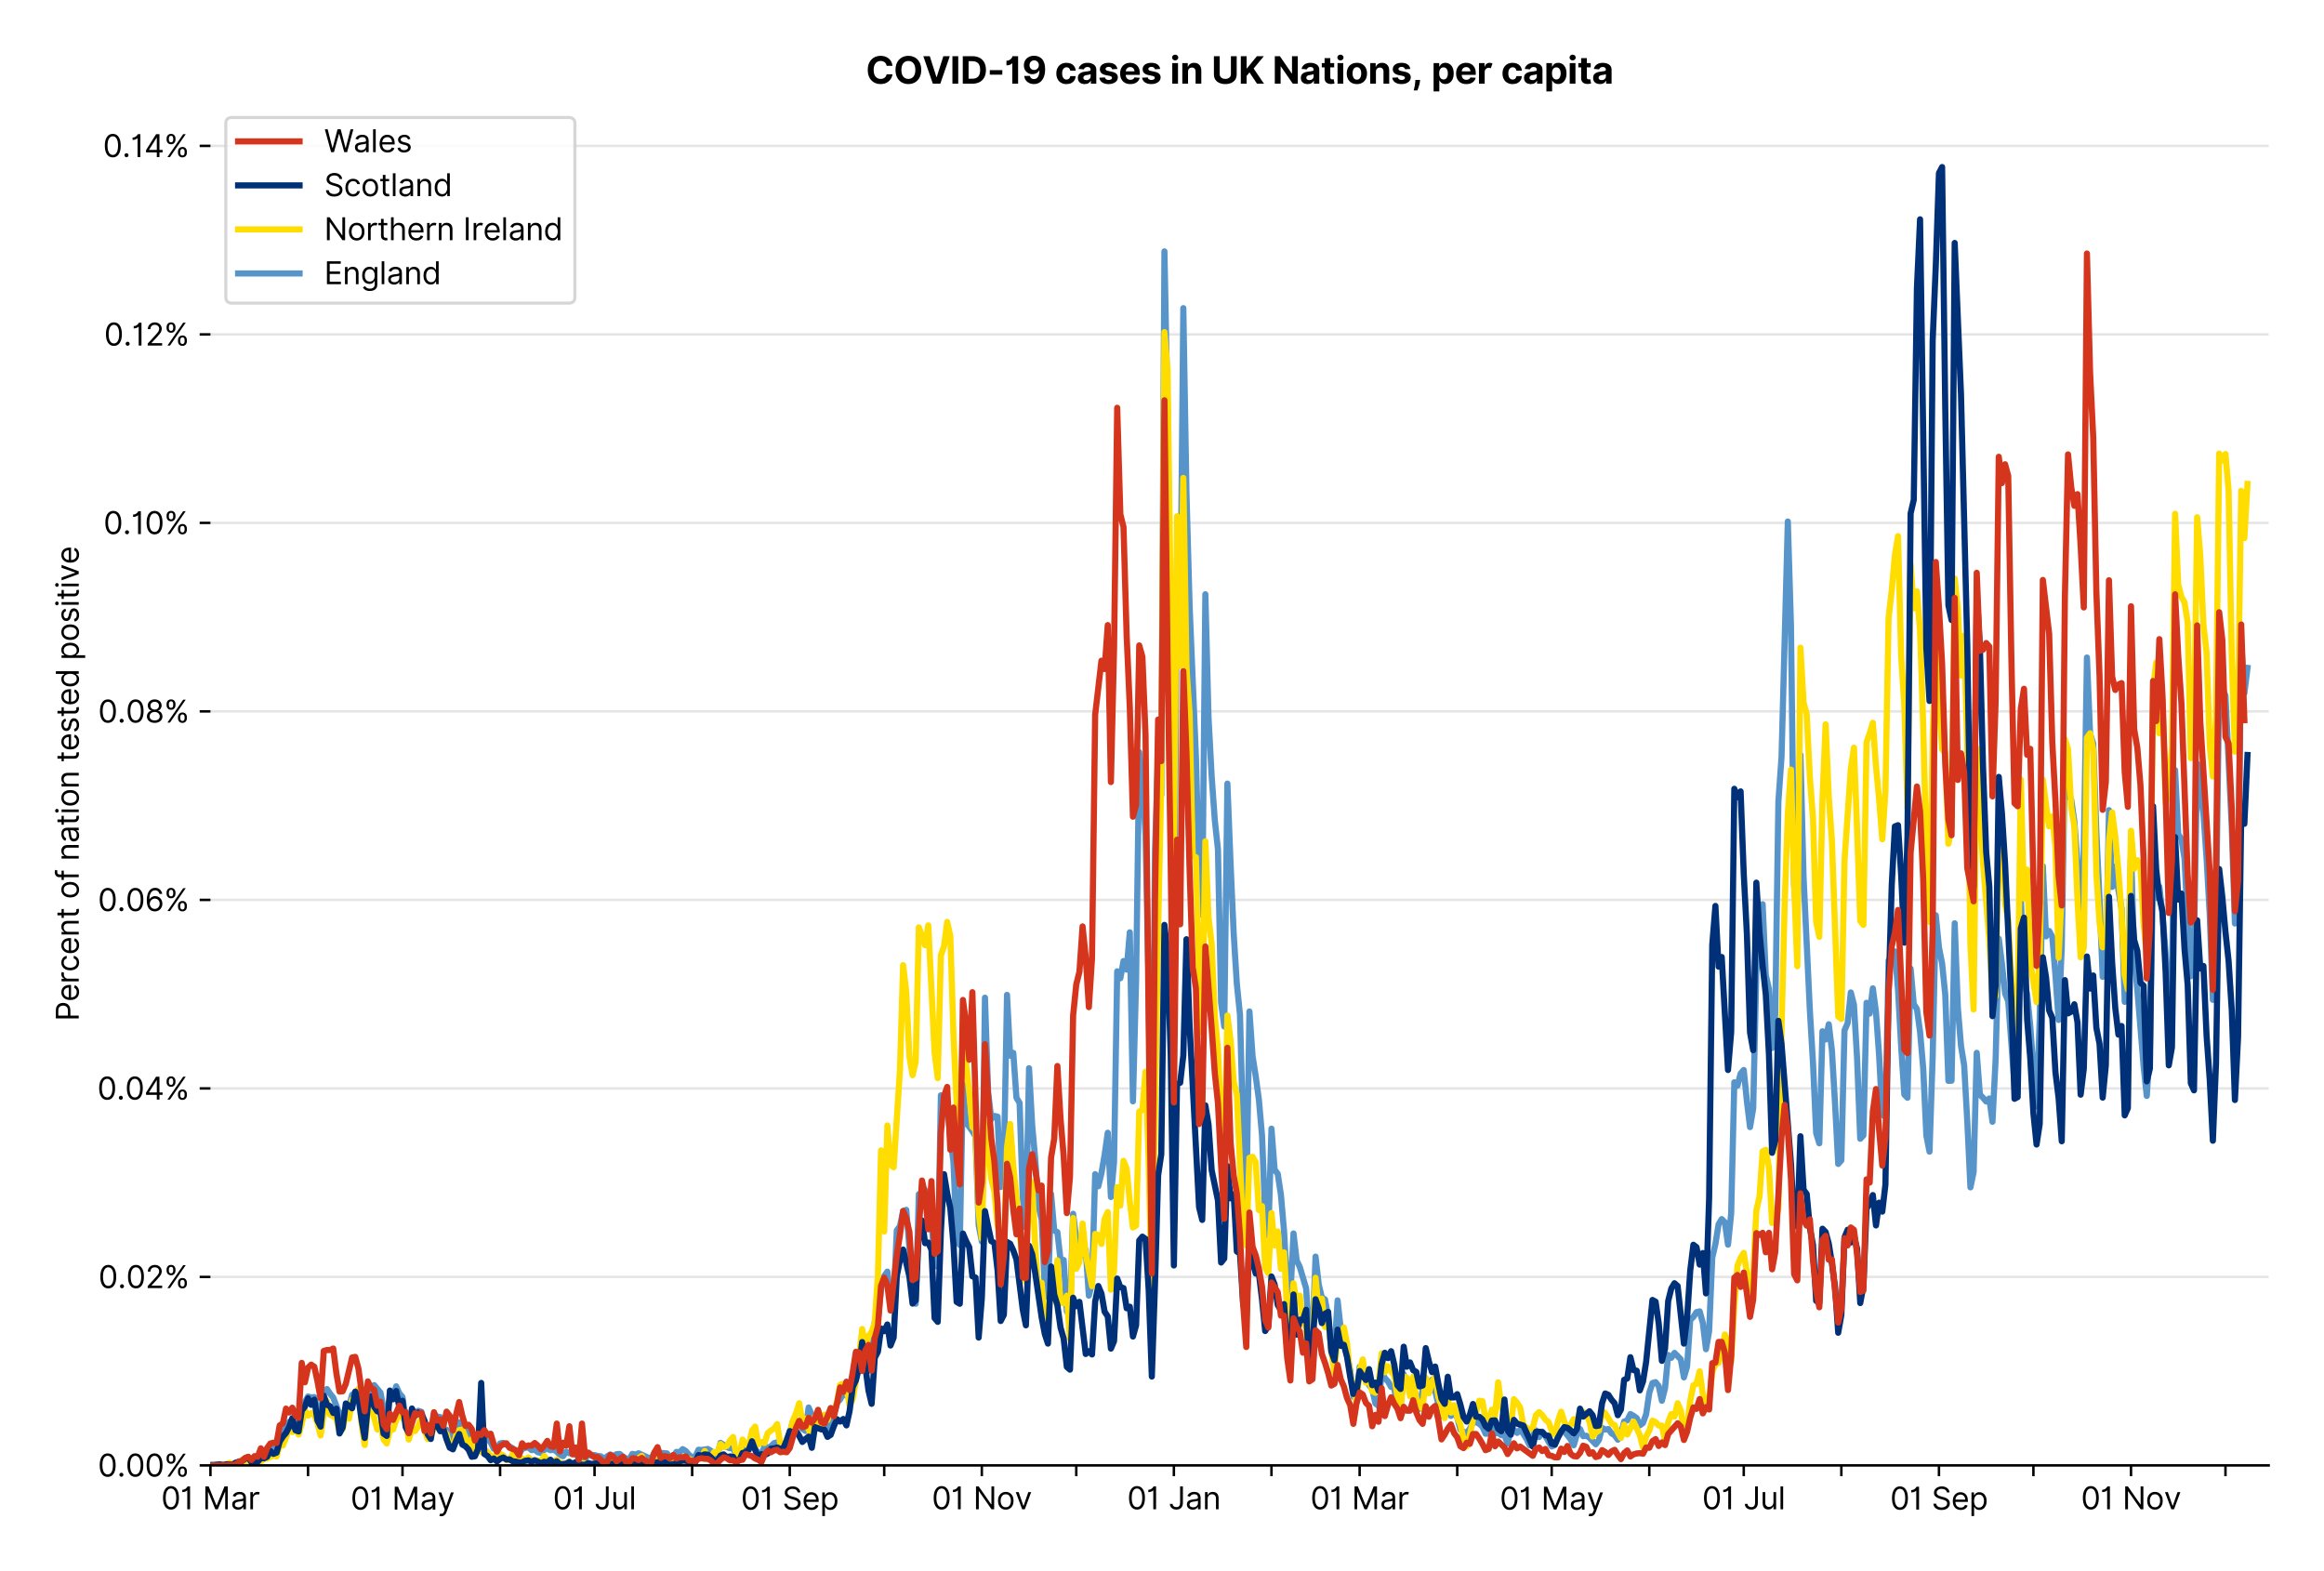 <?xml version="1.0" encoding="utf-8" standalone="no"?>
<!DOCTYPE svg PUBLIC "-//W3C//DTD SVG 1.1//EN"
  "http://www.w3.org/Graphics/SVG/1.1/DTD/svg11.dtd">
<svg xmlns:xlink="http://www.w3.org/1999/xlink" viewBox="0 0 756.061 511.234" xmlns="http://www.w3.org/2000/svg" version="1.1">
 <defs>
  <style type="text/css">*{stroke-linejoin: round; stroke-linecap: butt}</style>
 </defs>
 <g id="figure_1">
  <g id="patch_1">
   <path d="M 0 511.234 
L 756.061 511.234 
L 756.061 0 
L 0 0 
z
" style="fill: #ffffff"/>
  </g>
  <g id="axes_1">
   <g id="patch_2">
    <path d="M 68.461 476.745 
L 738.061 476.745 
L 738.061 33.225 
L 68.461 33.225 
z
" style="fill: #ffffff"/>
   </g>
   <g id="matplotlib.axis_1">
    <g id="xtick_1">
     <g id="line2d_1">
      <defs>
       <path id="m5f5987b58e" d="M 0 0 
L 0 3.5 
" style="stroke: #000000; stroke-width: 0.8"/>
      </defs>
      <g>
       <use xlink:href="#m5f5987b58e" x="68.461" y="476.745" style="stroke: #000000; stroke-width: 0.8"/>
      </g>
     </g>
     <g id="text_1">
      <!-- 01 Mar -->
      <g transform="translate(52.424 491.018)scale(0.1 -0.1)">
       <defs>
        <path id="Inter-Regular-30" d="M 2000 -64 
Q 1230 -64 806 561 
Q 382 1186 382 2327 
Q 382 3459 809 4088 
Q 1236 4718 2000 4718 
Q 2764 4718 3191 4088 
Q 3618 3459 3618 2327 
Q 3618 1186 3194 561 
Q 2771 -64 2000 -64 
z
M 2000 436 
Q 2509 436 2791 927 
Q 3073 1418 3073 2327 
Q 3073 3234 2789 3730 
Q 2505 4227 2000 4227 
Q 1496 4227 1211 3730 
Q 927 3234 927 2327 
Q 927 1418 1210 927 
Q 1493 436 2000 436 
z
" transform="scale(0.016)"/>
        <path id="Inter-Regular-31" d="M 1973 4655 
L 1973 0 
L 1409 0 
L 1409 3836 
L 1373 3836 
Q 1341 3773 1209 3692 
Q 1077 3611 868 3551 
Q 659 3491 391 3491 
L 391 3964 
Q 661 3964 859 4061 
Q 1057 4159 1190 4291 
Q 1323 4423 1392 4529 
Q 1461 4636 1473 4655 
L 1973 4655 
z
" transform="scale(0.016)"/>
        <path id="Inter-Regular-20" transform="scale(0.016)"/>
        <path id="Inter-Regular-4d" d="M 564 4655 
L 1236 4655 
L 2818 791 
L 2873 791 
L 4455 4655 
L 5127 4655 
L 5127 0 
L 4600 0 
L 4600 3536 
L 4555 3536 
L 3100 0 
L 2591 0 
L 1136 3536 
L 1091 3536 
L 1091 0 
L 564 0 
L 564 4655 
z
" transform="scale(0.016)"/>
        <path id="Inter-Regular-61" d="M 1518 -82 
Q 1186 -82 916 44 
Q 646 170 486 410 
Q 327 650 327 991 
Q 327 1291 445 1478 
Q 564 1666 761 1773 
Q 959 1880 1199 1933 
Q 1439 1986 1682 2018 
Q 2000 2059 2199 2080 
Q 2398 2102 2490 2154 
Q 2582 2207 2582 2336 
L 2582 2355 
Q 2582 2691 2399 2877 
Q 2216 3064 1846 3064 
Q 1461 3064 1243 2895 
Q 1025 2727 936 2536 
L 427 2718 
Q 564 3036 792 3214 
Q 1021 3393 1292 3464 
Q 1564 3536 1827 3536 
Q 1996 3536 2215 3496 
Q 2434 3457 2640 3334 
Q 2846 3211 2982 2963 
Q 3118 2716 3118 2300 
L 3118 0 
L 2582 0 
L 2582 473 
L 2555 473 
Q 2500 359 2373 229 
Q 2246 100 2034 9 
Q 1823 -82 1518 -82 
z
M 1600 400 
Q 1918 400 2137 525 
Q 2357 650 2469 847 
Q 2582 1045 2582 1264 
L 2582 1755 
Q 2548 1714 2433 1681 
Q 2318 1648 2169 1624 
Q 2021 1600 1881 1583 
Q 1741 1566 1655 1555 
Q 1446 1527 1265 1467 
Q 1084 1407 974 1287 
Q 864 1168 864 964 
Q 864 684 1072 542 
Q 1280 400 1600 400 
z
" transform="scale(0.016)"/>
        <path id="Inter-Regular-72" d="M 491 0 
L 491 3491 
L 1009 3491 
L 1009 2964 
L 1046 2964 
Q 1139 3223 1389 3384 
Q 1639 3545 1955 3545 
Q 2100 3545 2209 3511 
Q 2318 3477 2400 3418 
L 2218 2964 
Q 2161 2993 2085 3010 
Q 2009 3027 1909 3027 
Q 1527 3027 1277 2794 
Q 1027 2561 1027 2209 
L 1027 0 
L 491 0 
z
" transform="scale(0.016)"/>
       </defs>
       <use xlink:href="#Inter-Regular-30"/>
       <use xlink:href="#Inter-Regular-31" x="62.5"/>
       <use xlink:href="#Inter-Regular-20" x="106.676"/>
       <use xlink:href="#Inter-Regular-4d" x="134.801"/>
       <use xlink:href="#Inter-Regular-61" x="225.994"/>
       <use xlink:href="#Inter-Regular-72" x="282.386"/>
      </g>
     </g>
    </g>
    <g id="xtick_2">
     <g id="line2d_2">
      <g>
       <use xlink:href="#m5f5987b58e" x="100.214" y="476.745" style="stroke: #000000; stroke-width: 0.8"/>
      </g>
     </g>
    </g>
    <g id="xtick_3">
     <g id="line2d_3">
      <g>
       <use xlink:href="#m5f5987b58e" x="130.943" y="476.745" style="stroke: #000000; stroke-width: 0.8"/>
      </g>
     </g>
     <g id="text_2">
      <!-- 01 May -->
      <g transform="translate(114.039 491.117)scale(0.1 -0.1)">
       <defs>
        <path id="Inter-Regular-79" d="M 818 -1355 
Q 682 -1355 575 -1333 
Q 468 -1311 427 -1291 
L 564 -818 
Q 857 -893 1053 -814 
Q 1250 -736 1391 -345 
L 1509 -18 
L 218 3491 
L 800 3491 
L 1764 709 
L 1800 709 
L 2764 3491 
L 3346 3491 
L 1846 -564 
Q 1550 -1355 818 -1355 
z
" transform="scale(0.016)"/>
       </defs>
       <use xlink:href="#Inter-Regular-30"/>
       <use xlink:href="#Inter-Regular-31" x="62.5"/>
       <use xlink:href="#Inter-Regular-20" x="106.676"/>
       <use xlink:href="#Inter-Regular-4d" x="134.801"/>
       <use xlink:href="#Inter-Regular-61" x="225.994"/>
       <use xlink:href="#Inter-Regular-79" x="282.386"/>
      </g>
     </g>
    </g>
    <g id="xtick_4">
     <g id="line2d_4">
      <g>
       <use xlink:href="#m5f5987b58e" x="162.696" y="476.745" style="stroke: #000000; stroke-width: 0.8"/>
      </g>
     </g>
    </g>
    <g id="xtick_5">
     <g id="line2d_5">
      <g>
       <use xlink:href="#m5f5987b58e" x="193.424" y="476.745" style="stroke: #000000; stroke-width: 0.8"/>
      </g>
     </g>
     <g id="text_3">
      <!-- 01 Jul -->
      <g transform="translate(179.88 491.018)scale(0.1 -0.1)">
       <defs>
        <path id="Inter-Regular-4a" d="M 2346 4655 
L 2909 4655 
L 2909 1327 
Q 2909 657 2549 296 
Q 2189 -64 1582 -64 
Q 1200 -64 902 76 
Q 605 216 434 475 
Q 264 734 264 1091 
L 818 1091 
Q 818 795 1034 615 
Q 1250 436 1582 436 
Q 1948 436 2147 664 
Q 2346 893 2346 1327 
L 2346 4655 
z
" transform="scale(0.016)"/>
        <path id="Inter-Regular-75" d="M 2691 1427 
L 2691 3491 
L 3227 3491 
L 3227 0 
L 2691 0 
L 2691 591 
L 2655 591 
Q 2532 325 2273 140 
Q 2014 -45 1618 -45 
Q 1127 -45 809 280 
Q 491 605 491 1273 
L 491 3491 
L 1027 3491 
L 1027 1309 
Q 1027 927 1242 700 
Q 1457 473 1791 473 
Q 1991 473 2199 575 
Q 2407 677 2549 888 
Q 2691 1100 2691 1427 
z
" transform="scale(0.016)"/>
        <path id="Inter-Regular-6c" d="M 1027 4655 
L 1027 0 
L 491 0 
L 491 4655 
L 1027 4655 
z
" transform="scale(0.016)"/>
       </defs>
       <use xlink:href="#Inter-Regular-30"/>
       <use xlink:href="#Inter-Regular-31" x="62.5"/>
       <use xlink:href="#Inter-Regular-20" x="106.676"/>
       <use xlink:href="#Inter-Regular-4a" x="134.801"/>
       <use xlink:href="#Inter-Regular-75" x="189.063"/>
       <use xlink:href="#Inter-Regular-6c" x="247.159"/>
      </g>
     </g>
    </g>
    <g id="xtick_6">
     <g id="line2d_6">
      <g>
       <use xlink:href="#m5f5987b58e" x="225.177" y="476.745" style="stroke: #000000; stroke-width: 0.8"/>
      </g>
     </g>
    </g>
    <g id="xtick_7">
     <g id="line2d_7">
      <g>
       <use xlink:href="#m5f5987b58e" x="256.93" y="476.745" style="stroke: #000000; stroke-width: 0.8"/>
      </g>
     </g>
     <g id="text_4">
      <!-- 01 Sep -->
      <g transform="translate(241.043 491.117)scale(0.1 -0.1)">
       <defs>
        <path id="Inter-Regular-53" d="M 3109 3491 
Q 3068 3836 2777 4027 
Q 2486 4218 2064 4218 
Q 1600 4218 1318 3999 
Q 1036 3780 1036 3445 
Q 1036 3195 1189 3042 
Q 1343 2889 1553 2803 
Q 1764 2718 1936 2673 
L 2409 2545 
Q 2591 2498 2815 2414 
Q 3039 2330 3244 2185 
Q 3450 2041 3584 1816 
Q 3718 1591 3718 1264 
Q 3718 886 3521 581 
Q 3325 277 2949 97 
Q 2573 -82 2036 -82 
Q 1286 -82 845 272 
Q 405 627 364 1200 
L 946 1200 
Q 968 936 1124 764 
Q 1280 593 1519 510 
Q 1759 427 2036 427 
Q 2359 427 2616 533 
Q 2873 639 3023 828 
Q 3173 1018 3173 1273 
Q 3173 1505 3043 1650 
Q 2914 1795 2702 1886 
Q 2491 1977 2246 2045 
L 1673 2209 
Q 1127 2366 809 2657 
Q 491 2948 491 3418 
Q 491 3809 703 4101 
Q 916 4393 1276 4555 
Q 1636 4718 2082 4718 
Q 2532 4718 2882 4558 
Q 3232 4398 3437 4120 
Q 3643 3843 3655 3491 
L 3109 3491 
z
" transform="scale(0.016)"/>
        <path id="Inter-Regular-65" d="M 1955 -73 
Q 1450 -73 1085 151 
Q 721 375 524 778 
Q 327 1182 327 1718 
Q 327 2255 524 2665 
Q 721 3075 1074 3305 
Q 1427 3536 1900 3536 
Q 2173 3536 2439 3445 
Q 2705 3355 2923 3151 
Q 3141 2948 3270 2614 
Q 3400 2280 3400 1791 
L 3400 1564 
L 866 1564 
Q 884 1005 1183 707 
Q 1482 409 1955 409 
Q 2271 409 2498 545 
Q 2725 682 2827 955 
L 3346 809 
Q 3223 414 2854 170 
Q 2486 -73 1955 -73 
z
M 866 2027 
L 2855 2027 
Q 2855 2470 2595 2762 
Q 2336 3055 1900 3055 
Q 1593 3055 1368 2911 
Q 1143 2768 1013 2533 
Q 884 2298 866 2027 
z
" transform="scale(0.016)"/>
        <path id="Inter-Regular-70" d="M 491 -1309 
L 491 3491 
L 1009 3491 
L 1009 2936 
L 1073 2936 
Q 1132 3027 1237 3169 
Q 1343 3311 1542 3423 
Q 1741 3536 2082 3536 
Q 2523 3536 2859 3315 
Q 3196 3095 3384 2690 
Q 3573 2286 3573 1736 
Q 3573 1182 3384 776 
Q 3196 370 2861 148 
Q 2527 -73 2091 -73 
Q 1755 -73 1552 39 
Q 1350 152 1241 296 
Q 1132 441 1073 536 
L 1027 536 
L 1027 -1309 
L 491 -1309 
z
M 1018 1745 
Q 1018 1152 1276 780 
Q 1534 409 2018 409 
Q 2355 409 2581 587 
Q 2807 766 2921 1069 
Q 3036 1373 3036 1745 
Q 3036 2114 2923 2410 
Q 2811 2707 2585 2881 
Q 2359 3055 2018 3055 
Q 1527 3055 1272 2693 
Q 1018 2332 1018 1745 
z
" transform="scale(0.016)"/>
       </defs>
       <use xlink:href="#Inter-Regular-30"/>
       <use xlink:href="#Inter-Regular-31" x="62.5"/>
       <use xlink:href="#Inter-Regular-20" x="106.676"/>
       <use xlink:href="#Inter-Regular-53" x="134.801"/>
       <use xlink:href="#Inter-Regular-65" x="198.58"/>
       <use xlink:href="#Inter-Regular-70" x="256.818"/>
      </g>
     </g>
    </g>
    <g id="xtick_8">
     <g id="line2d_8">
      <g>
       <use xlink:href="#m5f5987b58e" x="287.659" y="476.745" style="stroke: #000000; stroke-width: 0.8"/>
      </g>
     </g>
    </g>
    <g id="xtick_9">
     <g id="line2d_9">
      <g>
       <use xlink:href="#m5f5987b58e" x="319.412" y="476.745" style="stroke: #000000; stroke-width: 0.8"/>
      </g>
     </g>
     <g id="text_5">
      <!-- 01 Nov -->
      <g transform="translate(303.141 491.018)scale(0.1 -0.1)">
       <defs>
        <path id="Inter-Regular-4e" d="M 4255 4655 
L 4255 0 
L 3709 0 
L 1173 3655 
L 1127 3655 
L 1127 0 
L 564 0 
L 564 4655 
L 1109 4655 
L 3655 991 
L 3700 991 
L 3700 4655 
L 4255 4655 
z
" transform="scale(0.016)"/>
        <path id="Inter-Regular-6f" d="M 1909 -73 
Q 1436 -73 1080 152 
Q 725 377 526 781 
Q 327 1186 327 1727 
Q 327 2273 526 2679 
Q 725 3086 1080 3311 
Q 1436 3536 1909 3536 
Q 2382 3536 2737 3311 
Q 3093 3086 3292 2679 
Q 3491 2273 3491 1727 
Q 3491 1186 3292 781 
Q 3093 377 2737 152 
Q 2382 -73 1909 -73 
z
M 1909 409 
Q 2268 409 2500 593 
Q 2732 777 2843 1077 
Q 2955 1377 2955 1727 
Q 2955 2077 2843 2379 
Q 2732 2682 2500 2868 
Q 2268 3055 1909 3055 
Q 1550 3055 1318 2868 
Q 1086 2682 975 2379 
Q 864 2077 864 1727 
Q 864 1377 975 1077 
Q 1086 777 1318 593 
Q 1550 409 1909 409 
z
" transform="scale(0.016)"/>
        <path id="Inter-Regular-76" d="M 3346 3491 
L 2055 0 
L 1509 0 
L 218 3491 
L 800 3491 
L 1764 709 
L 1800 709 
L 2764 3491 
L 3346 3491 
z
" transform="scale(0.016)"/>
       </defs>
       <use xlink:href="#Inter-Regular-30"/>
       <use xlink:href="#Inter-Regular-31" x="62.5"/>
       <use xlink:href="#Inter-Regular-20" x="106.676"/>
       <use xlink:href="#Inter-Regular-4e" x="134.801"/>
       <use xlink:href="#Inter-Regular-6f" x="210.085"/>
       <use xlink:href="#Inter-Regular-76" x="269.744"/>
      </g>
     </g>
    </g>
    <g id="xtick_10">
     <g id="line2d_10">
      <g>
       <use xlink:href="#m5f5987b58e" x="350.14" y="476.745" style="stroke: #000000; stroke-width: 0.8"/>
      </g>
     </g>
    </g>
    <g id="xtick_11">
     <g id="line2d_11">
      <g>
       <use xlink:href="#m5f5987b58e" x="381.893" y="476.745" style="stroke: #000000; stroke-width: 0.8"/>
      </g>
     </g>
     <g id="text_6">
      <!-- 01 Jan -->
      <g transform="translate(366.694 491.018)scale(0.1 -0.1)">
       <defs>
        <path id="Inter-Regular-6e" d="M 1027 2100 
L 1027 0 
L 491 0 
L 491 3491 
L 1009 3491 
L 1009 2945 
L 1055 2945 
Q 1177 3211 1427 3373 
Q 1677 3536 2073 3536 
Q 2602 3536 2928 3211 
Q 3255 2886 3255 2218 
L 3255 0 
L 2718 0 
L 2718 2182 
Q 2718 2593 2504 2824 
Q 2291 3055 1918 3055 
Q 1534 3055 1280 2806 
Q 1027 2557 1027 2100 
z
" transform="scale(0.016)"/>
       </defs>
       <use xlink:href="#Inter-Regular-30"/>
       <use xlink:href="#Inter-Regular-31" x="62.5"/>
       <use xlink:href="#Inter-Regular-20" x="106.676"/>
       <use xlink:href="#Inter-Regular-4a" x="134.801"/>
       <use xlink:href="#Inter-Regular-61" x="189.063"/>
       <use xlink:href="#Inter-Regular-6e" x="245.455"/>
      </g>
     </g>
    </g>
    <g id="xtick_12">
     <g id="line2d_12">
      <g>
       <use xlink:href="#m5f5987b58e" x="413.646" y="476.745" style="stroke: #000000; stroke-width: 0.8"/>
      </g>
     </g>
    </g>
    <g id="xtick_13">
     <g id="line2d_13">
      <g>
       <use xlink:href="#m5f5987b58e" x="442.327" y="476.745" style="stroke: #000000; stroke-width: 0.8"/>
      </g>
     </g>
     <g id="text_7">
      <!-- 01 Mar -->
      <g transform="translate(426.29 491.018)scale(0.1 -0.1)">
       <use xlink:href="#Inter-Regular-30"/>
       <use xlink:href="#Inter-Regular-31" x="62.5"/>
       <use xlink:href="#Inter-Regular-20" x="106.676"/>
       <use xlink:href="#Inter-Regular-4d" x="134.801"/>
       <use xlink:href="#Inter-Regular-61" x="225.994"/>
       <use xlink:href="#Inter-Regular-72" x="282.386"/>
      </g>
     </g>
    </g>
    <g id="xtick_14">
     <g id="line2d_14">
      <g>
       <use xlink:href="#m5f5987b58e" x="474.079" y="476.745" style="stroke: #000000; stroke-width: 0.8"/>
      </g>
     </g>
    </g>
    <g id="xtick_15">
     <g id="line2d_15">
      <g>
       <use xlink:href="#m5f5987b58e" x="504.808" y="476.745" style="stroke: #000000; stroke-width: 0.8"/>
      </g>
     </g>
     <g id="text_8">
      <!-- 01 May -->
      <g transform="translate(487.905 491.117)scale(0.1 -0.1)">
       <use xlink:href="#Inter-Regular-30"/>
       <use xlink:href="#Inter-Regular-31" x="62.5"/>
       <use xlink:href="#Inter-Regular-20" x="106.676"/>
       <use xlink:href="#Inter-Regular-4d" x="134.801"/>
       <use xlink:href="#Inter-Regular-61" x="225.994"/>
       <use xlink:href="#Inter-Regular-79" x="282.386"/>
      </g>
     </g>
    </g>
    <g id="xtick_16">
     <g id="line2d_16">
      <g>
       <use xlink:href="#m5f5987b58e" x="536.561" y="476.745" style="stroke: #000000; stroke-width: 0.8"/>
      </g>
     </g>
    </g>
    <g id="xtick_17">
     <g id="line2d_17">
      <g>
       <use xlink:href="#m5f5987b58e" x="567.29" y="476.745" style="stroke: #000000; stroke-width: 0.8"/>
      </g>
     </g>
     <g id="text_9">
      <!-- 01 Jul -->
      <g transform="translate(553.746 491.018)scale(0.1 -0.1)">
       <use xlink:href="#Inter-Regular-30"/>
       <use xlink:href="#Inter-Regular-31" x="62.5"/>
       <use xlink:href="#Inter-Regular-20" x="106.676"/>
       <use xlink:href="#Inter-Regular-4a" x="134.801"/>
       <use xlink:href="#Inter-Regular-75" x="189.063"/>
       <use xlink:href="#Inter-Regular-6c" x="247.159"/>
      </g>
     </g>
    </g>
    <g id="xtick_18">
     <g id="line2d_18">
      <g>
       <use xlink:href="#m5f5987b58e" x="599.043" y="476.745" style="stroke: #000000; stroke-width: 0.8"/>
      </g>
     </g>
    </g>
    <g id="xtick_19">
     <g id="line2d_19">
      <g>
       <use xlink:href="#m5f5987b58e" x="630.796" y="476.745" style="stroke: #000000; stroke-width: 0.8"/>
      </g>
     </g>
     <g id="text_10">
      <!-- 01 Sep -->
      <g transform="translate(614.908 491.117)scale(0.1 -0.1)">
       <use xlink:href="#Inter-Regular-30"/>
       <use xlink:href="#Inter-Regular-31" x="62.5"/>
       <use xlink:href="#Inter-Regular-20" x="106.676"/>
       <use xlink:href="#Inter-Regular-53" x="134.801"/>
       <use xlink:href="#Inter-Regular-65" x="198.58"/>
       <use xlink:href="#Inter-Regular-70" x="256.818"/>
      </g>
     </g>
    </g>
    <g id="xtick_20">
     <g id="line2d_20">
      <g>
       <use xlink:href="#m5f5987b58e" x="661.524" y="476.745" style="stroke: #000000; stroke-width: 0.8"/>
      </g>
     </g>
    </g>
    <g id="xtick_21">
     <g id="line2d_21">
      <g>
       <use xlink:href="#m5f5987b58e" x="693.277" y="476.745" style="stroke: #000000; stroke-width: 0.8"/>
      </g>
     </g>
     <g id="text_11">
      <!-- 01 Nov -->
      <g transform="translate(677.006 491.018)scale(0.1 -0.1)">
       <use xlink:href="#Inter-Regular-30"/>
       <use xlink:href="#Inter-Regular-31" x="62.5"/>
       <use xlink:href="#Inter-Regular-20" x="106.676"/>
       <use xlink:href="#Inter-Regular-4e" x="134.801"/>
       <use xlink:href="#Inter-Regular-6f" x="210.085"/>
       <use xlink:href="#Inter-Regular-76" x="269.744"/>
      </g>
     </g>
    </g>
    <g id="xtick_22">
     <g id="line2d_22">
      <g>
       <use xlink:href="#m5f5987b58e" x="724.006" y="476.745" style="stroke: #000000; stroke-width: 0.8"/>
      </g>
     </g>
    </g>
   </g>
   <g id="matplotlib.axis_2">
    <g id="ytick_1">
     <g id="line2d_23">
      <path d="M 68.461 476.745 
L 738.061 476.745 
" clip-path="url(#pddccc68683)" style="fill: none; stroke: #e5e5e5; stroke-width: 0.8; stroke-linecap: square"/>
     </g>
     <g id="line2d_24">
      <defs>
       <path id="m35b93b534a" d="M 0 0 
L -3.5 0 
" style="stroke: #000000; stroke-width: 0.8"/>
      </defs>
      <g>
       <use xlink:href="#m35b93b534a" x="68.461" y="476.745" style="stroke: #000000; stroke-width: 0.8"/>
      </g>
     </g>
     <g id="text_12">
      <!-- 0.00% -->
      <g transform="translate(31.83 480.382)scale(0.1 -0.1)">
       <defs>
        <path id="Inter-Regular-2e" d="M 882 -36 
Q 714 -36 593 84 
Q 473 205 473 373 
Q 473 541 593 661 
Q 714 782 882 782 
Q 1050 782 1170 661 
Q 1291 541 1291 373 
Q 1291 205 1170 84 
Q 1050 -36 882 -36 
z
" transform="scale(0.016)"/>
        <path id="Inter-Regular-25" d="M 2855 873 
L 2855 1118 
Q 2855 1373 2960 1585 
Q 3066 1798 3269 1926 
Q 3473 2055 3764 2055 
Q 4059 2055 4259 1926 
Q 4459 1798 4561 1585 
Q 4664 1373 4664 1118 
L 4664 873 
Q 4664 618 4560 405 
Q 4457 193 4256 64 
Q 4055 -64 3764 -64 
Q 3468 -64 3266 64 
Q 3064 193 2959 405 
Q 2855 618 2855 873 
z
M 536 3536 
L 536 3782 
Q 536 4036 642 4248 
Q 748 4461 951 4589 
Q 1155 4718 1446 4718 
Q 1741 4718 1941 4589 
Q 2141 4461 2243 4248 
Q 2346 4036 2346 3782 
L 2346 3536 
Q 2346 3282 2242 3069 
Q 2139 2857 1937 2728 
Q 1736 2600 1446 2600 
Q 1150 2600 948 2728 
Q 746 2857 641 3069 
Q 536 3282 536 3536 
z
M 709 0 
L 3909 4655 
L 4427 4655 
L 1227 0 
L 709 0 
z
M 3318 1118 
L 3318 873 
Q 3318 661 3418 494 
Q 3518 327 3764 327 
Q 4002 327 4101 494 
Q 4200 661 4200 873 
L 4200 1118 
Q 4200 1330 4104 1497 
Q 4009 1664 3764 1664 
Q 3525 1664 3421 1497 
Q 3318 1330 3318 1118 
z
M 1000 3782 
L 1000 3536 
Q 1000 3325 1100 3158 
Q 1200 2991 1446 2991 
Q 1684 2991 1783 3158 
Q 1882 3325 1882 3536 
L 1882 3782 
Q 1882 3993 1786 4160 
Q 1691 4327 1446 4327 
Q 1207 4327 1103 4160 
Q 1000 3993 1000 3782 
z
" transform="scale(0.016)"/>
       </defs>
       <use xlink:href="#Inter-Regular-30"/>
       <use xlink:href="#Inter-Regular-2e" x="62.5"/>
       <use xlink:href="#Inter-Regular-30" x="90.057"/>
       <use xlink:href="#Inter-Regular-30" x="152.557"/>
       <use xlink:href="#Inter-Regular-25" x="215.057"/>
      </g>
     </g>
    </g>
    <g id="ytick_2">
     <g id="line2d_25">
      <path d="M 68.461 415.419 
L 738.061 415.419 
" clip-path="url(#pddccc68683)" style="fill: none; stroke: #e5e5e5; stroke-width: 0.8; stroke-linecap: square"/>
     </g>
     <g id="line2d_26">
      <g>
       <use xlink:href="#m35b93b534a" x="68.461" y="415.419" style="stroke: #000000; stroke-width: 0.8"/>
      </g>
     </g>
     <g id="text_13">
      <!-- 0.02% -->
      <g transform="translate(32.028 419.056)scale(0.1 -0.1)">
       <defs>
        <path id="Inter-Regular-32" d="M 482 0 
L 482 409 
L 2018 2091 
Q 2289 2386 2464 2605 
Q 2639 2825 2724 3019 
Q 2809 3214 2809 3427 
Q 2809 3795 2553 4011 
Q 2298 4227 1918 4227 
Q 1514 4227 1275 3985 
Q 1036 3743 1036 3345 
L 500 3345 
Q 500 3755 688 4064 
Q 877 4373 1203 4545 
Q 1530 4718 1936 4718 
Q 2346 4718 2661 4545 
Q 2977 4373 3156 4079 
Q 3336 3786 3336 3427 
Q 3336 3170 3244 2926 
Q 3152 2682 2926 2383 
Q 2700 2084 2300 1655 
L 1255 536 
L 1255 500 
L 3418 500 
L 3418 0 
L 482 0 
z
" transform="scale(0.016)"/>
       </defs>
       <use xlink:href="#Inter-Regular-30"/>
       <use xlink:href="#Inter-Regular-2e" x="62.5"/>
       <use xlink:href="#Inter-Regular-30" x="90.057"/>
       <use xlink:href="#Inter-Regular-32" x="152.557"/>
       <use xlink:href="#Inter-Regular-25" x="213.068"/>
      </g>
     </g>
    </g>
    <g id="ytick_3">
     <g id="line2d_27">
      <path d="M 68.461 354.093 
L 738.061 354.093 
" clip-path="url(#pddccc68683)" style="fill: none; stroke: #e5e5e5; stroke-width: 0.8; stroke-linecap: square"/>
     </g>
     <g id="line2d_28">
      <g>
       <use xlink:href="#m35b93b534a" x="68.461" y="354.093" style="stroke: #000000; stroke-width: 0.8"/>
      </g>
     </g>
     <g id="text_14">
      <!-- 0.04% -->
      <g transform="translate(31.659 357.73)scale(0.1 -0.1)">
       <defs>
        <path id="Inter-Regular-34" d="M 373 955 
L 373 1418 
L 2418 4655 
L 3100 4655 
L 3100 1455 
L 3736 1455 
L 3736 955 
L 3100 955 
L 3100 0 
L 2564 0 
L 2564 955 
L 373 955 
z
M 2564 1455 
L 2564 3936 
L 2527 3936 
L 982 1491 
L 982 1455 
L 2564 1455 
z
" transform="scale(0.016)"/>
       </defs>
       <use xlink:href="#Inter-Regular-30"/>
       <use xlink:href="#Inter-Regular-2e" x="62.5"/>
       <use xlink:href="#Inter-Regular-30" x="90.057"/>
       <use xlink:href="#Inter-Regular-34" x="152.557"/>
       <use xlink:href="#Inter-Regular-25" x="216.761"/>
      </g>
     </g>
    </g>
    <g id="ytick_4">
     <g id="line2d_29">
      <path d="M 68.461 292.767 
L 738.061 292.767 
" clip-path="url(#pddccc68683)" style="fill: none; stroke: #e5e5e5; stroke-width: 0.8; stroke-linecap: square"/>
     </g>
     <g id="line2d_30">
      <g>
       <use xlink:href="#m35b93b534a" x="68.461" y="292.767" style="stroke: #000000; stroke-width: 0.8"/>
      </g>
     </g>
     <g id="text_15">
      <!-- 0.06% -->
      <g transform="translate(31.844 296.404)scale(0.1 -0.1)">
       <defs>
        <path id="Inter-Regular-36" d="M 2027 -64 
Q 1741 -59 1454 45 
Q 1168 150 932 399 
Q 696 648 552 1074 
Q 409 1500 409 2145 
Q 409 3386 861 4056 
Q 1314 4727 2100 4727 
Q 2686 4727 3073 4384 
Q 3461 4041 3546 3491 
L 2991 3491 
Q 2914 3811 2691 4019 
Q 2468 4227 2100 4227 
Q 1559 4227 1249 3755 
Q 939 3284 936 2427 
L 973 2427 
Q 1164 2716 1461 2880 
Q 1759 3045 2118 3045 
Q 2518 3045 2850 2846 
Q 3182 2648 3382 2299 
Q 3582 1950 3582 1500 
Q 3582 1068 3389 710 
Q 3196 352 2847 142 
Q 2498 -68 2027 -64 
z
M 2027 436 
Q 2314 436 2542 579 
Q 2771 723 2903 964 
Q 3036 1205 3036 1500 
Q 3036 1789 2908 2026 
Q 2780 2264 2556 2404 
Q 2332 2545 2046 2545 
Q 1757 2545 1525 2397 
Q 1293 2250 1157 2010 
Q 1021 1770 1018 1491 
Q 1018 1214 1149 973 
Q 1280 732 1508 584 
Q 1736 436 2027 436 
z
" transform="scale(0.016)"/>
       </defs>
       <use xlink:href="#Inter-Regular-30"/>
       <use xlink:href="#Inter-Regular-2e" x="62.5"/>
       <use xlink:href="#Inter-Regular-30" x="90.057"/>
       <use xlink:href="#Inter-Regular-36" x="152.557"/>
       <use xlink:href="#Inter-Regular-25" x="214.915"/>
      </g>
     </g>
    </g>
    <g id="ytick_5">
     <g id="line2d_31">
      <path d="M 68.461 231.441 
L 738.061 231.441 
" clip-path="url(#pddccc68683)" style="fill: none; stroke: #e5e5e5; stroke-width: 0.8; stroke-linecap: square"/>
     </g>
     <g id="line2d_32">
      <g>
       <use xlink:href="#m35b93b534a" x="68.461" y="231.441" style="stroke: #000000; stroke-width: 0.8"/>
      </g>
     </g>
     <g id="text_16">
      <!-- 0.08% -->
      <g transform="translate(31.914 235.078)scale(0.1 -0.1)">
       <defs>
        <path id="Inter-Regular-38" d="M 1973 -64 
Q 1505 -64 1147 103 
Q 789 270 589 564 
Q 389 859 391 1236 
Q 389 1532 507 1783 
Q 625 2034 830 2203 
Q 1036 2373 1291 2418 
L 1291 2445 
Q 957 2532 759 2821 
Q 561 3111 564 3482 
Q 561 3836 743 4115 
Q 925 4395 1244 4556 
Q 1564 4718 1973 4718 
Q 2377 4718 2695 4556 
Q 3014 4395 3197 4115 
Q 3380 3836 3382 3482 
Q 3380 3111 3181 2821 
Q 2982 2532 2655 2445 
L 2655 2418 
Q 2907 2373 3109 2203 
Q 3311 2034 3431 1783 
Q 3552 1532 3555 1236 
Q 3552 859 3351 564 
Q 3150 270 2794 103 
Q 2439 -64 1973 -64 
z
M 1973 436 
Q 2446 436 2722 662 
Q 2998 889 3000 1264 
Q 2998 1527 2864 1729 
Q 2730 1932 2499 2048 
Q 2268 2164 1973 2164 
Q 1675 2164 1442 2048 
Q 1209 1932 1076 1729 
Q 943 1527 946 1264 
Q 943 889 1218 662 
Q 1493 436 1973 436 
z
M 1973 2645 
Q 2348 2645 2591 2864 
Q 2834 3084 2836 3445 
Q 2834 3800 2596 4013 
Q 2359 4227 1973 4227 
Q 1582 4227 1344 4013 
Q 1107 3800 1109 3445 
Q 1107 3084 1349 2864 
Q 1591 2645 1973 2645 
z
" transform="scale(0.016)"/>
       </defs>
       <use xlink:href="#Inter-Regular-30"/>
       <use xlink:href="#Inter-Regular-2e" x="62.5"/>
       <use xlink:href="#Inter-Regular-30" x="90.057"/>
       <use xlink:href="#Inter-Regular-38" x="152.557"/>
       <use xlink:href="#Inter-Regular-25" x="214.205"/>
      </g>
     </g>
    </g>
    <g id="ytick_6">
     <g id="line2d_33">
      <path d="M 68.461 170.115 
L 738.061 170.115 
" clip-path="url(#pddccc68683)" style="fill: none; stroke: #e5e5e5; stroke-width: 0.8; stroke-linecap: square"/>
     </g>
     <g id="line2d_34">
      <g>
       <use xlink:href="#m35b93b534a" x="68.461" y="170.115" style="stroke: #000000; stroke-width: 0.8"/>
      </g>
     </g>
     <g id="text_17">
      <!-- 0.10% -->
      <g transform="translate(33.663 173.752)scale(0.1 -0.1)">
       <use xlink:href="#Inter-Regular-30"/>
       <use xlink:href="#Inter-Regular-2e" x="62.5"/>
       <use xlink:href="#Inter-Regular-31" x="90.057"/>
       <use xlink:href="#Inter-Regular-30" x="134.233"/>
       <use xlink:href="#Inter-Regular-25" x="196.733"/>
      </g>
     </g>
    </g>
    <g id="ytick_7">
     <g id="line2d_35">
      <path d="M 68.461 108.789 
L 738.061 108.789 
" clip-path="url(#pddccc68683)" style="fill: none; stroke: #e5e5e5; stroke-width: 0.8; stroke-linecap: square"/>
     </g>
     <g id="line2d_36">
      <g>
       <use xlink:href="#m35b93b534a" x="68.461" y="108.789" style="stroke: #000000; stroke-width: 0.8"/>
      </g>
     </g>
     <g id="text_18">
      <!-- 0.12% -->
      <g transform="translate(33.861 112.426)scale(0.1 -0.1)">
       <use xlink:href="#Inter-Regular-30"/>
       <use xlink:href="#Inter-Regular-2e" x="62.5"/>
       <use xlink:href="#Inter-Regular-31" x="90.057"/>
       <use xlink:href="#Inter-Regular-32" x="134.233"/>
       <use xlink:href="#Inter-Regular-25" x="194.744"/>
      </g>
     </g>
    </g>
    <g id="ytick_8">
     <g id="line2d_37">
      <path d="M 68.461 47.463 
L 738.061 47.463 
" clip-path="url(#pddccc68683)" style="fill: none; stroke: #e5e5e5; stroke-width: 0.8; stroke-linecap: square"/>
     </g>
     <g id="line2d_38">
      <g>
       <use xlink:href="#m35b93b534a" x="68.461" y="47.463" style="stroke: #000000; stroke-width: 0.8"/>
      </g>
     </g>
     <g id="text_19">
      <!-- 0.14% -->
      <g transform="translate(33.492 51.1)scale(0.1 -0.1)">
       <use xlink:href="#Inter-Regular-30"/>
       <use xlink:href="#Inter-Regular-2e" x="62.5"/>
       <use xlink:href="#Inter-Regular-31" x="90.057"/>
       <use xlink:href="#Inter-Regular-34" x="134.233"/>
       <use xlink:href="#Inter-Regular-25" x="198.438"/>
      </g>
     </g>
    </g>
    <g id="text_20">
     <!-- Percent of nation tested positive -->
     <g transform="translate(25.614 332.215)rotate(-90)scale(0.1 -0.1)">
      <defs>
       <path id="Inter-Regular-50" d="M 564 0 
L 564 4655 
L 2136 4655 
Q 2684 4655 3033 4458 
Q 3382 4261 3550 3927 
Q 3718 3593 3718 3182 
Q 3718 2770 3551 2434 
Q 3384 2098 3036 1899 
Q 2689 1700 2146 1700 
L 1127 1700 
L 1127 0 
L 564 0 
z
M 1127 2200 
L 2127 2200 
Q 2689 2200 2926 2482 
Q 3164 2764 3164 3182 
Q 3164 3602 2925 3878 
Q 2686 4155 2118 4155 
L 1127 4155 
L 1127 2200 
z
" transform="scale(0.016)"/>
       <path id="Inter-Regular-63" d="M 1909 -73 
Q 1418 -73 1063 159 
Q 709 391 518 798 
Q 327 1205 327 1727 
Q 327 2259 524 2667 
Q 721 3075 1074 3305 
Q 1427 3536 1900 3536 
Q 2268 3536 2563 3400 
Q 2859 3264 3047 3018 
Q 3236 2773 3282 2445 
L 2746 2445 
Q 2684 2684 2474 2869 
Q 2264 3055 1909 3055 
Q 1439 3055 1151 2697 
Q 864 2339 864 1745 
Q 864 1139 1148 774 
Q 1432 409 1909 409 
Q 2223 409 2447 570 
Q 2671 732 2746 1018 
L 3282 1018 
Q 3236 709 3058 462 
Q 2880 216 2588 71 
Q 2296 -73 1909 -73 
z
" transform="scale(0.016)"/>
       <path id="Inter-Regular-74" d="M 2009 3491 
L 2009 3036 
L 1264 3036 
L 1264 1000 
Q 1264 773 1331 660 
Q 1398 548 1503 510 
Q 1609 473 1727 473 
Q 1816 473 1873 483 
Q 1930 493 1964 500 
L 2073 18 
Q 2018 -2 1920 -23 
Q 1823 -45 1673 -45 
Q 1446 -45 1228 52 
Q 1011 150 869 350 
Q 727 550 727 855 
L 727 3036 
L 200 3036 
L 200 3491 
L 727 3491 
L 727 4327 
L 1264 4327 
L 1264 3491 
L 2009 3491 
z
" transform="scale(0.016)"/>
       <path id="Inter-Regular-66" d="M 2046 3491 
L 2046 3036 
L 1264 3036 
L 1264 0 
L 727 0 
L 727 3036 
L 164 3036 
L 164 3491 
L 727 3491 
L 727 3973 
Q 727 4273 868 4473 
Q 1009 4673 1234 4773 
Q 1459 4873 1709 4873 
Q 1907 4873 2032 4841 
Q 2157 4809 2218 4782 
L 2064 4318 
Q 2023 4332 1951 4352 
Q 1880 4373 1764 4373 
Q 1498 4373 1381 4239 
Q 1264 4105 1264 3845 
L 1264 3491 
L 2046 3491 
z
" transform="scale(0.016)"/>
       <path id="Inter-Regular-69" d="M 491 0 
L 491 3491 
L 1027 3491 
L 1027 0 
L 491 0 
z
M 764 4073 
Q 607 4073 494 4179 
Q 382 4286 382 4436 
Q 382 4586 494 4693 
Q 607 4800 764 4800 
Q 921 4800 1033 4693 
Q 1146 4586 1146 4436 
Q 1146 4286 1033 4179 
Q 921 4073 764 4073 
z
" transform="scale(0.016)"/>
       <path id="Inter-Regular-73" d="M 2964 2709 
L 2482 2573 
Q 2411 2755 2245 2914 
Q 2080 3073 1727 3073 
Q 1407 3073 1194 2926 
Q 982 2780 982 2555 
Q 982 2355 1127 2239 
Q 1273 2123 1582 2045 
L 2100 1918 
Q 3027 1691 3027 973 
Q 3027 673 2855 436 
Q 2684 200 2377 63 
Q 2071 -73 1664 -73 
Q 1130 -73 780 159 
Q 430 391 336 836 
L 846 964 
Q 989 400 1655 400 
Q 2030 400 2251 560 
Q 2473 720 2473 945 
Q 2473 1316 1955 1436 
L 1373 1573 
Q 893 1686 669 1926 
Q 446 2166 446 2527 
Q 446 2823 613 3050 
Q 780 3277 1069 3406 
Q 1359 3536 1727 3536 
Q 2246 3536 2542 3309 
Q 2839 3082 2964 2709 
z
" transform="scale(0.016)"/>
       <path id="Inter-Regular-64" d="M 1809 -73 
Q 1373 -73 1039 148 
Q 705 370 516 776 
Q 327 1182 327 1736 
Q 327 2286 516 2690 
Q 705 3095 1041 3315 
Q 1377 3536 1818 3536 
Q 2159 3536 2358 3423 
Q 2557 3311 2662 3169 
Q 2768 3027 2827 2936 
L 2873 2936 
L 2873 4655 
L 3409 4655 
L 3409 0 
L 2891 0 
L 2891 536 
L 2827 536 
Q 2768 441 2659 296 
Q 2550 152 2348 39 
Q 2146 -73 1809 -73 
z
M 1882 409 
Q 2366 409 2624 780 
Q 2882 1152 2882 1745 
Q 2882 2332 2627 2693 
Q 2373 3055 1882 3055 
Q 1541 3055 1315 2881 
Q 1089 2707 976 2410 
Q 864 2114 864 1745 
Q 864 1373 978 1069 
Q 1093 766 1319 587 
Q 1546 409 1882 409 
z
" transform="scale(0.016)"/>
      </defs>
      <use xlink:href="#Inter-Regular-50"/>
      <use xlink:href="#Inter-Regular-65" x="63.494"/>
      <use xlink:href="#Inter-Regular-72" x="121.733"/>
      <use xlink:href="#Inter-Regular-63" x="160.085"/>
      <use xlink:href="#Inter-Regular-65" x="215.909"/>
      <use xlink:href="#Inter-Regular-6e" x="274.148"/>
      <use xlink:href="#Inter-Regular-74" x="332.671"/>
      <use xlink:href="#Inter-Regular-20" x="369.034"/>
      <use xlink:href="#Inter-Regular-6f" x="397.159"/>
      <use xlink:href="#Inter-Regular-66" x="456.818"/>
      <use xlink:href="#Inter-Regular-20" x="492.898"/>
      <use xlink:href="#Inter-Regular-6e" x="521.023"/>
      <use xlink:href="#Inter-Regular-61" x="579.546"/>
      <use xlink:href="#Inter-Regular-74" x="635.938"/>
      <use xlink:href="#Inter-Regular-69" x="672.301"/>
      <use xlink:href="#Inter-Regular-6f" x="696.023"/>
      <use xlink:href="#Inter-Regular-6e" x="755.682"/>
      <use xlink:href="#Inter-Regular-20" x="814.205"/>
      <use xlink:href="#Inter-Regular-74" x="842.33"/>
      <use xlink:href="#Inter-Regular-65" x="878.693"/>
      <use xlink:href="#Inter-Regular-73" x="936.932"/>
      <use xlink:href="#Inter-Regular-74" x="989.205"/>
      <use xlink:href="#Inter-Regular-65" x="1025.568"/>
      <use xlink:href="#Inter-Regular-64" x="1083.807"/>
      <use xlink:href="#Inter-Regular-20" x="1145.881"/>
      <use xlink:href="#Inter-Regular-70" x="1174.006"/>
      <use xlink:href="#Inter-Regular-6f" x="1234.943"/>
      <use xlink:href="#Inter-Regular-73" x="1294.602"/>
      <use xlink:href="#Inter-Regular-69" x="1346.875"/>
      <use xlink:href="#Inter-Regular-74" x="1370.597"/>
      <use xlink:href="#Inter-Regular-69" x="1406.96"/>
      <use xlink:href="#Inter-Regular-76" x="1430.682"/>
      <use xlink:href="#Inter-Regular-65" x="1486.364"/>
     </g>
    </g>
   </g>
   <g id="line2d_39">
    <path d="M 36.708 476.734 
L 47.975 476.745 
L 69.485 476.538 
L 70.51 476.451 
L 72.558 476.494 
L 73.582 476.347 
L 75.631 476.473 
L 76.655 476.064 
L 79.728 474.484 
L 80.752 474.61 
L 81.777 475.029 
L 82.801 474.588 
L 84.85 473.041 
L 85.874 471.799 
L 86.898 471.695 
L 87.922 470.84 
L 88.947 471.15 
L 89.971 470.175 
L 90.995 465.795 
L 92.02 465.708 
L 93.044 464.444 
L 94.068 462.559 
L 95.092 462.314 
L 96.117 463.845 
L 97.141 463.48 
L 98.165 457.602 
L 99.19 456.153 
L 100.214 454.317 
L 101.238 454.617 
L 102.262 454.524 
L 103.287 458.354 
L 104.311 459.999 
L 105.335 452.961 
L 106.36 451.888 
L 107.384 453.402 
L 108.408 454.666 
L 110.457 460.086 
L 111.481 460.745 
L 112.505 458.076 
L 113.53 457.471 
L 114.554 453.783 
L 115.578 453.081 
L 116.603 454.628 
L 117.627 454.399 
L 118.651 457.853 
L 119.675 456.747 
L 120.7 455.085 
L 121.724 450.618 
L 123.773 453.07 
L 124.797 458.392 
L 125.821 459.678 
L 126.845 454.835 
L 127.87 454.383 
L 128.894 451.01 
L 129.918 453.298 
L 130.943 454.497 
L 131.967 461.808 
L 132.991 462.407 
L 134.015 461.263 
L 135.04 459.667 
L 136.064 458.991 
L 137.088 459.296 
L 138.113 462.478 
L 139.137 466.977 
L 140.161 465.844 
L 141.185 460.097 
L 142.21 460.849 
L 143.234 461.034 
L 144.258 464.717 
L 145.283 465.147 
L 146.307 467.114 
L 147.331 468.094 
L 148.356 464.722 
L 149.38 462.685 
L 150.404 463.987 
L 151.428 464.401 
L 153.477 469.658 
L 154.501 470.208 
L 155.526 469.249 
L 156.55 468.841 
L 157.574 467.98 
L 158.598 468.181 
L 159.623 469.276 
L 160.647 471.319 
L 161.671 471.363 
L 162.696 469.598 
L 163.72 469.402 
L 166.793 471.178 
L 167.817 472.785 
L 168.841 473.117 
L 169.866 471.357 
L 170.89 471.003 
L 171.914 470.872 
L 172.938 471.782 
L 173.963 471.613 
L 174.987 472.452 
L 176.011 472.692 
L 177.036 471.646 
L 178.06 471.336 
L 179.084 471.788 
L 180.108 471.608 
L 181.133 472.273 
L 182.157 473.324 
L 183.181 473.754 
L 184.206 472.311 
L 185.23 472.774 
L 186.254 472.79 
L 187.278 473.275 
L 188.303 473.259 
L 189.327 473.999 
L 190.351 474.511 
L 191.376 473.111 
L 192.4 473.629 
L 193.424 473.389 
L 194.449 473.673 
L 195.473 473.798 
L 196.497 474.631 
L 197.521 473.803 
L 198.546 473.188 
L 199.57 473.7 
L 200.594 473.084 
L 201.619 473.024 
L 202.643 473.907 
L 203.667 474.452 
L 204.691 474.822 
L 205.716 472.992 
L 206.74 473.204 
L 207.764 472.795 
L 210.837 474.201 
L 211.861 474.49 
L 212.886 472.643 
L 213.91 472.997 
L 214.934 472.681 
L 216.983 472.834 
L 218.007 474.065 
L 219.031 473.939 
L 220.056 472.343 
L 221.08 472.501 
L 222.104 471.45 
L 223.129 472.082 
L 224.153 473.335 
L 225.177 474.054 
L 226.201 473.956 
L 227.226 471.646 
L 228.25 471.733 
L 230.299 471.401 
L 231.323 472.033 
L 232.347 473.275 
L 233.372 473.722 
L 234.396 469.402 
L 236.444 470.78 
L 237.469 471.178 
L 238.493 471.096 
L 239.517 473.242 
L 240.542 473.858 
L 241.566 470.562 
L 242.59 471.711 
L 244.639 470.11 
L 245.663 471.259 
L 246.687 472.85 
L 247.712 472.948 
L 248.736 470.578 
L 249.76 470.96 
L 250.784 470.562 
L 251.809 469.521 
L 252.833 469.205 
L 253.857 471.079 
L 254.882 471.434 
L 255.906 469.881 
L 257.954 462.483 
L 258.979 462.249 
L 260.003 462.636 
L 261.027 464.82 
L 262.052 465.545 
L 263.076 457.896 
L 264.1 460.397 
L 265.124 461.225 
L 266.149 459.863 
L 267.173 461.176 
L 268.197 464.733 
L 269.222 467.44 
L 270.246 460.99 
L 271.27 460.184 
L 272.295 456.36 
L 273.319 455.276 
L 274.343 453.478 
L 275.367 454.007 
L 276.392 451.55 
L 277.416 451.168 
L 278.44 447.584 
L 279.465 444.691 
L 280.489 442.463 
L 281.513 443.901 
L 282.537 445.982 
L 283.562 443.923 
L 284.586 430.043 
L 285.61 429.264 
L 286.635 419.431 
L 287.659 415.16 
L 288.683 413.694 
L 289.707 423.909 
L 290.732 423.189 
L 291.756 400.282 
L 292.78 398.909 
L 293.805 394.023 
L 294.829 393.598 
L 295.853 405.866 
L 296.877 421.441 
L 297.902 424.159 
L 298.926 388.504 
L 299.95 392.656 
L 300.975 387.219 
L 301.999 393.75 
L 303.023 397.493 
L 304.047 409.461 
L 305.072 412.163 
L 306.096 356.336 
L 307.12 360.574 
L 308.145 359.708 
L 309.169 369.917 
L 310.193 378.138 
L 311.217 403.093 
L 312.242 405.038 
L 313.266 352.773 
L 314.29 365.161 
L 316.339 368.01 
L 317.363 369.732 
L 318.388 398.615 
L 319.412 403.91 
L 320.436 324.582 
L 321.46 355.214 
L 322.485 364.034 
L 323.509 363.048 
L 324.533 363.282 
L 325.558 386.2 
L 326.582 378.889 
L 327.606 323.667 
L 328.63 343.447 
L 329.655 342.537 
L 330.679 357.142 
L 331.703 358.809 
L 332.728 389.409 
L 333.752 399.34 
L 334.776 347.527 
L 335.8 366.055 
L 336.825 377.544 
L 337.849 392.318 
L 338.873 396.785 
L 339.898 418.902 
L 340.922 422.062 
L 341.946 388.472 
L 342.97 400.32 
L 343.995 400.854 
L 345.019 409.881 
L 346.043 409.919 
L 347.068 426.6 
L 348.092 428.245 
L 349.116 394.889 
L 350.14 403.082 
L 351.165 403.382 
L 352.189 408.519 
L 353.213 406.574 
L 354.238 421.512 
L 355.262 417.529 
L 356.286 381.995 
L 357.311 385.933 
L 358.335 381.624 
L 359.359 375.735 
L 360.383 368.517 
L 361.408 389.42 
L 362.432 378.001 
L 363.456 315.991 
L 364.481 318.263 
L 365.505 312.646 
L 366.529 315.452 
L 367.553 303.32 
L 368.578 358.303 
L 369.602 319.102 
L 370.626 244.693 
L 371.651 253.948 
L 372.675 271.86 
L 373.699 320.431 
L 374.723 407.707 
L 375.748 276.757 
L 376.772 245.57 
L 377.796 258.628 
L 378.821 81.782 
L 379.845 134.209 
L 380.869 222.368 
L 381.893 322.997 
L 382.918 181.62 
L 383.942 207.033 
L 384.966 100.249 
L 385.991 160.543 
L 387.015 197.184 
L 389.063 246.12 
L 390.088 283.638 
L 391.112 297.725 
L 392.136 193.338 
L 393.161 233.329 
L 394.185 252.499 
L 395.209 266.826 
L 396.234 276.36 
L 397.258 326.107 
L 398.282 333.957 
L 399.306 254.923 
L 400.331 280.821 
L 401.355 303.788 
L 402.379 320.099 
L 403.404 330.117 
L 404.428 368.474 
L 405.452 392.557 
L 406.476 329.06 
L 407.501 343.643 
L 408.525 350.153 
L 409.549 357.731 
L 410.574 369.487 
L 411.598 395.009 
L 412.622 402.058 
L 413.646 367.188 
L 414.671 380.529 
L 415.695 381.902 
L 416.719 388.722 
L 417.744 400.587 
L 418.768 419.055 
L 419.792 421.397 
L 420.816 401.274 
L 421.841 410.033 
L 422.865 412.207 
L 424.914 419.136 
L 425.938 434.564 
L 426.962 435.697 
L 427.986 408.813 
L 429.011 417.818 
L 430.035 422.122 
L 431.059 422.748 
L 432.084 428.354 
L 433.108 439.173 
L 434.132 439.701 
L 435.156 423.048 
L 436.181 432.352 
L 437.205 436.939 
L 438.229 440.682 
L 439.254 445.857 
L 440.278 454.388 
L 441.302 455.183 
L 442.327 444.653 
L 443.351 445.77 
L 444.375 448.94 
L 445.399 450.602 
L 446.424 451.947 
L 447.448 456.545 
L 448.472 457.444 
L 449.497 446.396 
L 450.521 448.308 
L 451.545 449.436 
L 452.569 451.196 
L 453.594 451.561 
L 454.618 457.918 
L 455.642 457.21 
L 456.667 447.099 
L 457.691 450.907 
L 458.715 450.324 
L 459.739 452.089 
L 460.764 454.176 
L 461.788 458.381 
L 462.812 452.133 
L 463.837 448.695 
L 464.861 453.07 
L 465.885 448.875 
L 466.909 452.498 
L 467.934 456.981 
L 468.958 460.696 
L 469.982 454.399 
L 471.007 459.329 
L 472.031 460.642 
L 473.055 459.596 
L 474.079 461.132 
L 475.104 465.152 
L 476.128 465.779 
L 477.152 466.269 
L 478.177 464.815 
L 479.201 462.772 
L 480.225 462.636 
L 481.25 463.229 
L 482.274 464.139 
L 483.298 466.46 
L 484.322 466.384 
L 485.347 464.564 
L 486.371 466.351 
L 487.395 466.149 
L 488.42 466.917 
L 489.444 466.885 
L 490.468 469.62 
L 491.492 465.147 
L 492.517 465.152 
L 493.541 466.166 
L 494.565 465.152 
L 495.59 466.482 
L 496.614 468.138 
L 497.638 470.197 
L 498.662 467.075 
L 499.687 465.338 
L 500.711 467.522 
L 501.735 465.752 
L 502.76 467.141 
L 503.784 469.053 
L 504.808 470.595 
L 505.832 470.126 
L 506.857 467.511 
L 507.881 465.61 
L 508.905 465.626 
L 510.954 468.241 
L 511.978 470.192 
L 513.002 466.672 
L 514.027 464.896 
L 515.051 467.233 
L 516.075 467.092 
L 517.1 467.724 
L 519.148 469.881 
L 520.173 468.459 
L 521.197 464.526 
L 522.221 465.087 
L 523.245 464.913 
L 524.27 466.318 
L 525.294 466.945 
L 526.318 468.377 
L 527.343 466.71 
L 528.367 462.483 
L 529.391 462.091 
L 530.415 460.032 
L 531.44 460.609 
L 532.464 461.35 
L 533.488 463.714 
L 534.513 462.952 
L 535.537 460.053 
L 536.561 453.135 
L 537.585 449.943 
L 538.61 449.654 
L 539.634 450.934 
L 540.658 455.712 
L 541.683 451.621 
L 542.707 440.818 
L 543.731 441.739 
L 544.755 440.142 
L 546.804 442.223 
L 547.828 448.107 
L 548.853 444.555 
L 549.877 429.405 
L 550.901 428.441 
L 551.925 426.872 
L 552.95 426.627 
L 553.974 430.402 
L 554.998 438.939 
L 556.023 433.115 
L 557.047 409.162 
L 558.071 404.744 
L 559.096 398.316 
L 560.12 396.616 
L 561.144 397.656 
L 562.168 404.94 
L 563.193 394.802 
L 564.217 352.103 
L 565.241 353.215 
L 566.266 349.26 
L 567.29 348.105 
L 568.314 358.303 
L 569.338 366.676 
L 570.363 360.596 
L 571.387 315.888 
L 572.411 308.065 
L 573.436 294.173 
L 574.46 317.25 
L 575.484 321.711 
L 576.508 340.963 
L 577.533 329.992 
L 578.557 260.796 
L 579.581 246.256 
L 581.63 169.663 
L 582.654 203.639 
L 583.678 288.05 
L 584.703 299.725 
L 585.727 245.548 
L 586.751 285.414 
L 588.8 328.739 
L 589.824 345.942 
L 590.848 368.637 
L 591.873 371.965 
L 592.897 335.505 
L 593.921 338.179 
L 594.946 333.227 
L 595.97 341.688 
L 596.994 359.153 
L 598.018 378.661 
L 599.043 377.489 
L 600.067 335.232 
L 601.091 332.852 
L 602.116 322.877 
L 603.14 326.87 
L 604.164 344.379 
L 605.189 370.484 
L 606.213 369.378 
L 607.237 326.233 
L 608.261 329.752 
L 609.286 321.531 
L 610.31 329.256 
L 611.334 343.469 
L 612.359 362.781 
L 613.383 363.227 
L 614.407 312.477 
L 615.431 311.491 
L 616.456 309.536 
L 617.48 322.049 
L 618.504 340.5 
L 619.529 356.102 
L 620.553 357.132 
L 621.577 315.13 
L 622.601 326.647 
L 623.626 328.276 
L 624.65 335.668 
L 625.674 347.566 
L 626.699 369.465 
L 627.723 374.667 
L 628.747 343.823 
L 629.771 297.774 
L 630.796 308.212 
L 631.82 313.431 
L 632.844 323.596 
L 633.869 351.64 
L 634.893 351.586 
L 635.917 300.384 
L 636.941 327.769 
L 637.966 340.217 
L 638.99 346.514 
L 640.014 364.9 
L 641.039 386.287 
L 642.063 381.352 
L 643.087 342.521 
L 644.112 356.113 
L 645.136 357.137 
L 646.16 358.352 
L 647.184 357.366 
L 648.209 364.954 
L 649.233 344.569 
L 650.257 305.374 
L 651.282 313.578 
L 652.306 323.182 
L 653.33 325.764 
L 655.379 353.313 
L 656.403 333.641 
L 657.427 292.065 
L 658.452 318.644 
L 659.476 323.443 
L 660.5 333.761 
L 661.524 347.794 
L 662.549 359.932 
L 663.573 331.691 
L 664.597 281.78 
L 665.622 304.638 
L 666.646 302.873 
L 667.67 304.791 
L 668.694 317.315 
L 669.719 331.822 
L 670.743 308.288 
L 671.767 246.414 
L 672.792 258.491 
L 673.816 260.153 
L 674.84 267.191 
L 675.864 281.072 
L 676.889 307.673 
L 677.913 276.425 
L 678.937 213.914 
L 679.962 238.717 
L 680.986 241.893 
L 682.01 270.885 
L 683.035 292.599 
L 684.059 317.8 
L 685.083 316.095 
L 686.107 263.574 
L 687.132 288.541 
L 688.156 281.911 
L 689.18 289.592 
L 690.205 295.535 
L 691.229 325.938 
L 692.253 319.303 
L 693.277 276.556 
L 694.302 311.028 
L 695.326 321.875 
L 697.375 346.885 
L 698.399 356.538 
L 699.423 341.192 
L 700.447 284.493 
L 701.472 292.12 
L 702.496 288.464 
L 703.52 297.507 
L 704.545 310.228 
L 705.569 330.749 
L 706.593 319.243 
L 707.617 250.527 
L 708.642 271.457 
L 709.666 272.9 
L 710.69 279.372 
L 711.715 299.893 
L 712.739 317.615 
L 713.763 307.629 
L 714.787 248.446 
L 715.812 258.284 
L 716.836 264.734 
L 717.86 279.236 
L 718.885 297.513 
L 719.909 325.296 
L 720.933 296.766 
L 721.957 222.657 
L 722.982 223.845 
L 724.006 226.312 
L 726.055 269.087 
L 727.079 300.449 
L 728.103 291.956 
L 729.128 208.619 
L 730.152 225.55 
L 731.176 217.286 
L 731.176 217.286 
" clip-path="url(#pddccc68683)" style="fill: none; stroke: #5694ca; stroke-width: 2; stroke-linecap: square"/>
   </g>
   <g id="line2d_40">
    <path d="M 72.558 476.421 
L 73.582 476.421 
L 74.607 475.935 
L 75.631 476.259 
L 76.655 476.259 
L 77.68 475.935 
L 78.704 474.964 
L 79.728 476.097 
L 80.752 474.964 
L 81.777 475.126 
L 82.801 476.421 
L 83.825 475.45 
L 84.85 475.45 
L 85.874 474.64 
L 86.898 474.478 
L 88.947 473.507 
L 89.971 473.83 
L 90.995 470.106 
L 92.02 470.268 
L 93.044 467.677 
L 94.068 464.439 
L 95.092 465.896 
L 96.117 464.439 
L 97.141 466.706 
L 98.165 463.143 
L 99.19 458.771 
L 100.214 460.553 
L 101.238 459.743 
L 102.262 460.229 
L 103.287 462.981 
L 104.311 467.03 
L 105.335 459.905 
L 106.36 455.857 
L 107.384 460.229 
L 108.408 460.715 
L 109.433 461.524 
L 110.457 465.896 
L 111.481 464.925 
L 112.505 459.581 
L 113.53 461.524 
L 114.554 455.371 
L 115.578 454.561 
L 116.603 451.809 
L 117.627 463.143 
L 118.651 470.106 
L 119.675 458.61 
L 120.7 455.857 
L 121.724 461.2 
L 122.748 465.086 
L 123.773 463.467 
L 124.797 468.325 
L 125.821 469.62 
L 126.845 465.248 
L 127.87 465.086 
L 128.894 462.01 
L 129.918 458.286 
L 130.943 461.362 
L 131.967 462.334 
L 132.991 468.325 
L 134.015 464.925 
L 135.04 465.572 
L 136.064 463.953 
L 137.088 461.2 
L 138.113 465.248 
L 139.137 468.163 
L 140.161 466.868 
L 142.21 462.496 
L 143.234 464.925 
L 144.258 465.248 
L 145.283 466.544 
L 146.307 470.43 
L 147.331 471.078 
L 148.356 467.03 
L 149.38 465.248 
L 150.404 465.086 
L 151.428 467.677 
L 152.453 471.402 
L 153.477 468.163 
L 154.501 472.373 
L 155.526 470.592 
L 156.55 472.373 
L 157.574 471.563 
L 158.598 472.373 
L 160.647 474.802 
L 161.671 472.697 
L 162.696 473.021 
L 163.72 473.507 
L 164.744 474.964 
L 165.768 474.964 
L 166.793 473.021 
L 167.817 475.45 
L 168.841 475.935 
L 169.866 474.478 
L 170.89 474.964 
L 171.914 474.154 
L 172.938 475.126 
L 174.987 475.126 
L 176.011 475.45 
L 177.036 473.668 
L 178.06 474.964 
L 179.084 475.935 
L 180.108 475.612 
L 181.133 474.802 
L 182.157 475.935 
L 183.181 476.259 
L 184.206 476.097 
L 185.23 475.45 
L 186.254 476.097 
L 187.278 476.097 
L 188.303 476.259 
L 190.351 475.935 
L 191.376 476.097 
L 192.4 476.421 
L 193.424 476.097 
L 194.449 476.259 
L 195.473 475.45 
L 196.497 476.583 
L 197.521 476.421 
L 198.546 475.612 
L 199.57 475.935 
L 200.594 475.773 
L 202.643 476.097 
L 203.667 475.773 
L 204.691 476.097 
L 205.716 476.259 
L 206.74 475.612 
L 207.764 474.316 
L 208.789 473.668 
L 209.813 475.45 
L 210.837 475.773 
L 211.861 476.259 
L 212.886 476.259 
L 213.91 474.802 
L 214.934 475.45 
L 215.959 474.802 
L 216.983 474.478 
L 218.007 476.097 
L 219.031 476.583 
L 220.056 474.964 
L 221.08 474.64 
L 222.104 475.126 
L 223.129 475.126 
L 224.153 474.64 
L 225.177 475.126 
L 226.201 475.45 
L 227.226 473.83 
L 228.25 473.992 
L 229.274 472.049 
L 230.299 473.992 
L 231.323 474.154 
L 232.347 472.373 
L 233.372 472.697 
L 234.396 469.782 
L 235.42 470.754 
L 236.444 470.43 
L 237.469 468.649 
L 238.493 467.515 
L 239.517 473.345 
L 240.542 473.507 
L 241.566 468.325 
L 242.59 469.944 
L 243.614 470.268 
L 244.639 465.41 
L 245.663 464.115 
L 246.687 469.944 
L 247.712 469.135 
L 248.736 469.458 
L 249.76 466.22 
L 250.784 465.41 
L 251.809 464.763 
L 252.833 463.305 
L 253.857 469.944 
L 254.882 471.078 
L 255.906 468.325 
L 256.93 466.382 
L 257.954 462.172 
L 258.979 459.743 
L 260.003 456.505 
L 261.027 462.658 
L 262.052 461.524 
L 263.076 465.086 
L 264.1 467.839 
L 265.124 460.876 
L 266.149 464.439 
L 267.173 464.925 
L 268.197 460.229 
L 269.222 462.01 
L 270.246 458.286 
L 271.27 459.419 
L 272.295 456.181 
L 273.319 450.513 
L 274.343 450.189 
L 275.367 451.485 
L 276.392 457.152 
L 277.416 455.209 
L 278.44 449.38 
L 279.465 441.769 
L 280.489 432.378 
L 281.513 438.207 
L 282.537 434.645 
L 283.562 433.349 
L 284.586 430.273 
L 285.61 414.89 
L 286.635 374.247 
L 287.659 400.641 
L 288.683 366.151 
L 289.707 378.943 
L 290.732 379.753 
L 292.78 348.177 
L 293.805 314.011 
L 294.829 322.755 
L 295.853 343.644 
L 296.877 349.797 
L 297.902 345.425 
L 298.926 301.705 
L 299.95 304.458 
L 300.975 307.534 
L 301.999 301.057 
L 304.047 342.348 
L 305.072 350.768 
L 306.096 310.773 
L 307.12 307.858 
L 308.145 299.924 
L 309.169 304.62 
L 310.193 336.843 
L 311.217 359.188 
L 312.242 367.608 
L 313.266 333.28 
L 314.29 346.072 
L 315.315 355.464 
L 316.339 366.637 
L 317.363 367.608 
L 318.388 394.326 
L 319.412 402.908 
L 320.436 365.179 
L 321.46 372.79 
L 322.485 383.477 
L 323.509 387.687 
L 324.533 398.536 
L 325.558 403.555 
L 326.582 409.547 
L 327.606 373.276 
L 328.63 365.665 
L 329.655 379.429 
L 330.679 389.306 
L 331.703 401.45 
L 332.728 409.708 
L 333.752 416.995 
L 334.776 383.801 
L 335.8 384.772 
L 336.825 406.146 
L 337.849 420.719 
L 338.873 417.319 
L 339.898 430.111 
L 340.922 432.702 
L 341.946 416.671 
L 342.97 422.339 
L 343.995 410.032 
L 345.019 423.796 
L 346.043 423.958 
L 347.068 421.529 
L 348.092 435.616 
L 349.116 396.269 
L 350.14 412.785 
L 351.165 410.68 
L 352.189 398.05 
L 353.213 407.927 
L 355.262 418.452 
L 356.286 401.45 
L 357.311 401.774 
L 358.335 404.689 
L 359.359 396.593 
L 360.383 394.326 
L 361.408 419.586 
L 362.432 413.109 
L 363.456 386.23 
L 364.481 392.221 
L 365.505 377.648 
L 366.529 380.238 
L 367.553 390.925 
L 368.578 399.345 
L 369.602 398.698 
L 370.626 361.617 
L 371.651 361.131 
L 372.675 348.663 
L 373.699 377.648 
L 374.723 422.015 
L 376.772 302.029 
L 377.796 254.585 
L 378.821 108.044 
L 379.845 120.35 
L 381.893 277.902 
L 382.918 167.956 
L 383.942 216.695 
L 384.966 155.488 
L 385.991 217.343 
L 387.015 232.078 
L 388.039 278.55 
L 389.063 278.874 
L 390.088 316.602 
L 391.112 335.871 
L 392.136 273.692 
L 393.161 298.467 
L 394.185 307.211 
L 395.209 330.528 
L 396.234 341.377 
L 397.258 365.503 
L 398.282 379.429 
L 399.306 330.366 
L 400.331 338.3 
L 401.355 351.902 
L 402.379 356.112 
L 404.428 401.127 
L 405.452 405.175 
L 406.476 376.676 
L 407.501 376.352 
L 408.525 378.133 
L 409.549 393.678 
L 410.574 392.383 
L 411.598 412.461 
L 412.622 414.242 
L 413.646 394.65 
L 414.671 405.175 
L 415.695 400.641 
L 416.719 412.785 
L 417.744 407.442 
L 418.768 426.872 
L 419.792 432.054 
L 420.816 417.481 
L 421.841 423.634 
L 422.865 421.529 
L 423.889 430.273 
L 424.914 432.054 
L 425.938 445.979 
L 426.962 436.426 
L 427.986 415.7 
L 429.011 426.387 
L 430.035 422.5 
L 431.059 431.73 
L 432.084 428.816 
L 433.108 439.341 
L 434.132 446.627 
L 435.156 434.645 
L 436.181 435.292 
L 437.205 431.892 
L 438.229 437.074 
L 439.254 447.599 
L 440.278 451.323 
L 441.302 456.505 
L 442.327 445.818 
L 443.351 442.255 
L 444.375 449.866 
L 445.399 449.056 
L 446.424 452.618 
L 447.448 453.104 
L 448.472 450.513 
L 449.497 440.312 
L 450.521 446.465 
L 451.545 444.522 
L 452.569 446.141 
L 453.594 447.437 
L 454.618 454.561 
L 455.642 458.448 
L 456.667 447.761 
L 457.691 448.246 
L 458.715 454.238 
L 459.739 447.923 
L 460.764 454.885 
L 461.788 456.828 
L 462.812 458.448 
L 463.837 448.246 
L 464.861 453.266 
L 465.885 449.542 
L 466.909 447.761 
L 467.934 454.399 
L 468.958 457.476 
L 469.982 461.362 
L 471.007 455.047 
L 472.031 459.581 
L 473.055 457.152 
L 474.079 461.2 
L 475.104 463.467 
L 476.128 468.163 
L 477.152 470.592 
L 478.177 466.868 
L 479.201 461.848 
L 480.225 459.257 
L 481.25 455.695 
L 482.274 455.857 
L 483.298 461.848 
L 484.322 461.848 
L 485.347 458.61 
L 486.371 460.715 
L 487.395 449.704 
L 488.42 457.638 
L 489.444 460.391 
L 491.492 464.601 
L 492.517 455.209 
L 493.541 456.343 
L 494.565 457.962 
L 495.59 463.629 
L 496.614 464.439 
L 497.638 465.086 
L 498.662 464.439 
L 499.687 460.391 
L 500.711 459.419 
L 501.735 460.391 
L 502.76 461.848 
L 503.784 462.658 
L 504.808 465.41 
L 505.832 466.706 
L 506.857 462.334 
L 507.881 459.257 
L 508.905 462.496 
L 509.93 464.439 
L 510.954 463.629 
L 511.978 461.686 
L 513.002 463.791 
L 514.027 458.771 
L 516.075 460.067 
L 517.1 462.496 
L 518.124 467.353 
L 519.148 466.058 
L 520.173 465.41 
L 521.197 459.095 
L 522.221 459.743 
L 524.27 463.143 
L 525.294 463.629 
L 526.318 466.058 
L 527.343 467.839 
L 528.367 463.467 
L 529.391 466.706 
L 531.44 462.496 
L 533.488 466.868 
L 534.513 470.916 
L 535.537 467.353 
L 536.561 465.41 
L 537.585 462.172 
L 538.61 462.658 
L 539.634 463.791 
L 540.658 463.791 
L 541.683 468.811 
L 542.707 462.658 
L 543.731 460.067 
L 544.755 460.876 
L 545.78 456.505 
L 546.804 458.933 
L 547.828 465.572 
L 548.853 464.115 
L 549.877 455.695 
L 550.901 450.675 
L 551.925 450.189 
L 552.95 446.141 
L 553.974 453.59 
L 554.998 456.828 
L 556.023 455.695 
L 557.047 446.303 
L 558.071 443.874 
L 559.096 443.389 
L 560.12 439.502 
L 561.144 434.159 
L 562.168 436.588 
L 563.193 442.903 
L 564.217 425.091 
L 565.241 411.813 
L 566.266 409.223 
L 567.29 407.603 
L 568.314 414.08 
L 569.338 419.748 
L 570.363 414.08 
L 571.387 393.84 
L 572.411 389.306 
L 573.436 374.571 
L 574.46 374.085 
L 575.484 379.914 
L 576.508 397.888 
L 577.533 397.078 
L 578.557 393.354 
L 579.581 334.9 
L 580.606 293.933 
L 581.63 264.787 
L 582.654 250.375 
L 583.678 287.78 
L 584.703 314.335 
L 585.727 210.704 
L 586.751 228.516 
L 587.776 232.402 
L 588.8 252.966 
L 589.824 266.244 
L 590.848 299.762 
L 591.873 304.782 
L 592.897 260.253 
L 593.921 235.64 
L 594.946 259.119 
L 595.97 273.53 
L 598.018 330.69 
L 599.043 331.499 
L 600.067 280.007 
L 602.116 250.213 
L 603.14 243.251 
L 604.164 269.968 
L 605.189 299.6 
L 606.213 300.896 
L 607.237 241.469 
L 608.261 238.555 
L 609.286 235.154 
L 610.31 249.242 
L 611.334 260.091 
L 612.359 273.045 
L 613.383 257.5 
L 614.407 200.988 
L 615.431 192.083 
L 616.456 180.748 
L 617.48 174.433 
L 618.504 213.619 
L 619.529 229.325 
L 620.553 263.005 
L 621.577 183.663 
L 622.601 197.912 
L 623.626 192.407 
L 624.65 205.36 
L 625.674 236.126 
L 626.699 277.579 
L 627.723 299.924 
L 628.747 239.688 
L 629.771 211.514 
L 631.82 243.736 
L 632.844 245.032 
L 633.869 274.502 
L 634.893 269.32 
L 635.917 188.196 
L 636.941 198.398 
L 637.966 219.772 
L 638.99 206.818 
L 640.014 242.765 
L 641.039 307.373 
L 642.063 328.423 
L 643.087 243.413 
L 645.136 280.817 
L 647.184 305.915 
L 648.209 324.698 
L 649.233 324.051 
L 650.257 267.701 
L 651.282 275.312 
L 652.306 293.933 
L 653.33 299.276 
L 655.379 337.005 
L 656.403 328.423 
L 657.427 253.614 
L 658.452 292.314 
L 659.476 282.922 
L 660.5 313.04 
L 662.549 325.994 
L 663.573 311.421 
L 664.597 253.614 
L 665.622 261.872 
L 666.646 268.835 
L 667.67 265.596 
L 668.694 275.635 
L 669.719 311.583 
L 670.743 289.723 
L 671.767 240.498 
L 672.792 243.736 
L 673.816 262.52 
L 674.84 268.835 
L 675.864 292.799 
L 676.889 311.421 
L 677.913 308.344 
L 678.937 240.012 
L 679.962 238.555 
L 680.986 243.898 
L 682.01 284.217 
L 683.035 300.086 
L 684.059 308.182 
L 685.083 306.401 
L 686.107 273.692 
L 687.132 264.301 
L 688.156 272.073 
L 689.18 283.408 
L 690.205 297.333 
L 691.229 317.25 
L 692.253 321.946 
L 693.277 270.292 
L 694.302 282.598 
L 695.326 279.845 
L 696.35 282.112 
L 697.375 300.41 
L 698.399 310.611 
L 699.423 314.659 
L 700.447 224.144 
L 701.472 215.562 
L 702.496 238.555 
L 703.52 227.544 
L 704.545 261.386 
L 705.569 257.014 
L 706.593 242.927 
L 707.617 167.146 
L 708.642 190.14 
L 709.666 194.188 
L 710.69 195.969 
L 711.715 202.608 
L 712.739 246.651 
L 713.763 240.822 
L 714.787 168.28 
L 715.812 180.748 
L 716.836 203.255 
L 717.86 212.323 
L 718.885 242.441 
L 719.909 252.642 
L 720.933 233.535 
L 721.957 147.554 
L 722.982 149.821 
L 724.006 147.715 
L 725.03 159.536 
L 726.055 213.942 
L 727.079 244.546 
L 728.103 226.896 
L 729.128 159.698 
L 730.152 175.081 
L 731.176 157.431 
L 731.176 157.431 
" clip-path="url(#pddccc68683)" style="fill: none; stroke: #ffdd00; stroke-width: 2; stroke-linecap: square"/>
   </g>
   <g id="line2d_41">
    <path d="M 66.412 476.689 
L 67.437 476.745 
L 68.461 476.633 
L 69.485 476.689 
L 71.534 476.408 
L 72.558 476.633 
L 73.582 476.408 
L 74.607 476.408 
L 75.631 476.577 
L 76.655 475.847 
L 78.704 475.342 
L 79.728 474.612 
L 80.752 474.051 
L 81.777 475.679 
L 82.801 476.071 
L 83.825 475.566 
L 84.85 474.332 
L 85.874 474.444 
L 86.898 473.939 
L 87.922 472.03 
L 88.947 472.985 
L 89.971 472.592 
L 90.995 469 
L 92.02 467.372 
L 93.044 466.193 
L 94.068 464.229 
L 95.092 461.367 
L 96.117 465.295 
L 97.141 465.688 
L 98.165 458.953 
L 99.19 457.606 
L 100.214 454.912 
L 101.238 457.045 
L 102.262 455.361 
L 103.287 462.152 
L 104.311 464.117 
L 105.335 454.07 
L 106.36 456.989 
L 107.384 457.494 
L 108.408 459.683 
L 109.433 458.28 
L 110.457 466.362 
L 111.481 464.397 
L 112.505 456.596 
L 114.554 458.167 
L 115.578 452.723 
L 116.603 454.632 
L 117.627 461.928 
L 118.651 467.821 
L 119.675 457.213 
L 120.7 454.295 
L 121.724 457.662 
L 122.748 459.122 
L 123.773 459.571 
L 124.797 466.418 
L 125.821 467.148 
L 126.845 452.387 
L 127.87 455.249 
L 128.894 452.555 
L 129.918 457.831 
L 130.943 455.698 
L 131.967 464.285 
L 132.991 466.193 
L 134.015 458.224 
L 135.04 460.581 
L 136.064 459.514 
L 137.088 460.076 
L 138.113 462.265 
L 139.137 466.642 
L 140.161 468.158 
L 141.185 461.872 
L 143.234 465.632 
L 144.258 464.903 
L 145.283 468.27 
L 146.307 470.964 
L 147.331 471.525 
L 148.356 468.831 
L 149.38 466.53 
L 150.404 469.954 
L 151.428 470.515 
L 152.453 471.638 
L 153.477 473.939 
L 154.501 473.77 
L 155.526 471.357 
L 156.55 449.917 
L 157.574 473.041 
L 158.598 473.658 
L 159.623 475.061 
L 160.647 474.5 
L 161.671 475.454 
L 162.696 474.612 
L 163.72 474.163 
L 164.744 474.837 
L 165.768 474.781 
L 166.793 475.398 
L 167.817 475.51 
L 168.841 475.791 
L 169.866 475.735 
L 170.89 475.23 
L 171.914 475.117 
L 172.938 475.566 
L 173.963 475.061 
L 176.011 476.015 
L 177.036 475.566 
L 178.06 475.791 
L 179.084 474.893 
L 180.108 475.959 
L 181.133 475.398 
L 182.157 476.408 
L 184.206 476.184 
L 185.23 475.622 
L 186.254 476.296 
L 187.278 475.679 
L 188.303 476.408 
L 190.351 476.577 
L 191.376 475.959 
L 192.4 476.296 
L 194.449 476.015 
L 195.473 476.408 
L 196.497 476.464 
L 197.521 476.633 
L 198.546 476.296 
L 199.57 476.128 
L 201.619 476.296 
L 202.643 476.071 
L 203.667 476.24 
L 204.691 476.633 
L 205.716 475.735 
L 206.74 476.184 
L 208.789 475.566 
L 209.813 476.296 
L 211.861 475.791 
L 212.886 476.015 
L 213.91 475.679 
L 214.934 475.847 
L 215.959 475.454 
L 216.983 476.128 
L 218.007 476.577 
L 220.056 476.015 
L 221.08 475.51 
L 222.104 475.173 
L 223.129 475.23 
L 224.153 475.566 
L 225.177 475.51 
L 226.201 475.679 
L 227.226 473.377 
L 228.25 473.546 
L 229.274 473.153 
L 230.299 473.265 
L 231.323 474.163 
L 232.347 475.23 
L 233.372 475.286 
L 234.396 473.546 
L 235.42 473.153 
L 236.444 474.051 
L 237.469 473.826 
L 238.493 473.939 
L 239.517 475.622 
L 240.542 475.061 
L 241.566 472.704 
L 242.59 472.423 
L 243.614 471.638 
L 244.639 468.887 
L 245.663 471.694 
L 246.687 474.107 
L 247.712 473.097 
L 248.736 473.377 
L 249.76 472.872 
L 250.784 471.301 
L 251.809 471.189 
L 252.833 470.908 
L 253.857 471.413 
L 254.882 471.02 
L 255.906 468.663 
L 256.93 465.576 
L 257.954 466.025 
L 258.979 465.52 
L 260.003 467.148 
L 261.027 469.112 
L 262.052 468.158 
L 263.076 467.372 
L 264.1 471.02 
L 265.124 464.285 
L 267.173 465.015 
L 268.197 465.127 
L 269.222 467.428 
L 270.246 466.811 
L 271.27 464.005 
L 272.295 461.703 
L 273.319 462.489 
L 274.343 461.647 
L 275.367 463.724 
L 276.392 459.065 
L 277.416 451.264 
L 278.44 449.075 
L 279.465 444.922 
L 280.489 436.615 
L 282.537 452.387 
L 283.562 456.708 
L 284.586 441.723 
L 285.61 439.758 
L 286.635 432.181 
L 287.659 433.079 
L 288.683 430.891 
L 289.707 437.738 
L 290.732 435.156 
L 291.756 415.119 
L 292.78 410.012 
L 293.805 406.532 
L 295.853 415.288 
L 296.877 424.099 
L 297.902 423.033 
L 298.926 400.863 
L 299.95 397.047 
L 300.975 404.455 
L 301.999 404.231 
L 303.023 406.588 
L 304.047 428.814 
L 305.072 430.049 
L 306.096 400.751 
L 307.12 382.005 
L 308.145 388.179 
L 309.169 393.062 
L 310.193 404.904 
L 311.217 423.538 
L 312.242 424.155 
L 313.266 401.312 
L 314.29 403.726 
L 315.315 405.746 
L 316.339 415.232 
L 317.363 415.624 
L 318.388 435.156 
L 319.412 422.359 
L 320.436 394.016 
L 322.485 403.782 
L 323.509 404.343 
L 324.533 413.267 
L 325.558 429.768 
L 326.582 427.747 
L 327.606 404.063 
L 328.63 404.624 
L 329.655 406.813 
L 330.679 409.731 
L 332.728 426.064 
L 333.752 431.171 
L 334.776 405.297 
L 335.8 408.047 
L 336.825 414.446 
L 338.873 428.589 
L 339.898 433.977 
L 340.922 437.12 
L 341.946 412.032 
L 342.97 421.181 
L 343.995 424.604 
L 345.019 431.901 
L 346.043 435.493 
L 347.068 444.697 
L 348.092 445.595 
L 349.116 422.191 
L 350.14 424.941 
L 351.165 423.538 
L 353.213 440.488 
L 354.238 439.59 
L 355.262 440.656 
L 356.286 423.482 
L 357.311 418.375 
L 358.335 420.844 
L 359.359 426.737 
L 360.383 428.253 
L 361.408 438.748 
L 362.432 436.335 
L 363.456 415.961 
L 364.481 418.767 
L 365.505 419.048 
L 366.529 425.615 
L 367.553 425.11 
L 368.578 434.819 
L 369.602 431.171 
L 370.626 403.557 
L 371.651 402.323 
L 372.675 403.052 
L 373.699 419.665 
L 374.723 447.84 
L 375.748 417.813 
L 376.772 382.398 
L 377.796 375.495 
L 378.821 300.904 
L 379.845 310.445 
L 380.869 343.503 
L 381.893 411.696 
L 382.918 352.652 
L 383.942 352.259 
L 384.966 343.391 
L 385.991 305.562 
L 387.015 333.737 
L 390.088 392.725 
L 391.112 396.879 
L 392.136 359.611 
L 393.161 365.785 
L 394.185 380.658 
L 396.234 390.592 
L 397.258 410.741 
L 398.282 409.451 
L 399.306 379.367 
L 400.331 389.863 
L 401.355 388.516 
L 402.379 407.149 
L 403.404 407.823 
L 404.428 424.212 
L 405.452 428.646 
L 406.476 402.772 
L 407.501 410.629 
L 408.525 414.334 
L 409.549 414.277 
L 410.574 422.808 
L 411.598 433.023 
L 412.622 431.34 
L 413.646 415.288 
L 414.671 417.869 
L 415.695 424.548 
L 416.719 426.288 
L 417.744 424.268 
L 418.768 437.569 
L 419.792 440.039 
L 420.816 421.125 
L 421.841 434.202 
L 422.865 429.319 
L 423.889 429.487 
L 424.914 426.12 
L 425.938 446.325 
L 426.962 438.524 
L 427.986 422.696 
L 429.011 425.559 
L 430.035 430.442 
L 431.059 427.411 
L 432.084 426.793 
L 433.108 439.702 
L 434.132 442.565 
L 435.156 432.574 
L 436.181 437.85 
L 437.205 437.513 
L 438.229 441.498 
L 439.254 447.897 
L 440.278 453.509 
L 441.302 452.836 
L 442.327 446.044 
L 443.351 447.672 
L 444.375 448.963 
L 445.399 445.427 
L 446.424 450.647 
L 447.448 449.805 
L 448.472 452.443 
L 449.497 443.743 
L 450.521 440.095 
L 451.545 441.835 
L 452.569 439.59 
L 453.594 443.968 
L 454.618 450.703 
L 455.642 451.881 
L 456.667 438.131 
L 457.691 444.641 
L 458.715 443.238 
L 459.739 445.764 
L 460.764 446.325 
L 461.788 451.04 
L 462.812 450.759 
L 463.837 438.58 
L 464.861 442.901 
L 465.885 446.381 
L 466.909 444.585 
L 467.934 450.142 
L 468.958 455.081 
L 469.982 456.708 
L 471.007 447.897 
L 472.031 454.632 
L 473.055 454.632 
L 474.079 453.565 
L 475.104 456.933 
L 476.128 461.03 
L 477.152 462.489 
L 478.177 460.3 
L 479.201 456.764 
L 480.225 460.918 
L 481.25 460.918 
L 482.274 461.816 
L 483.298 464.005 
L 484.322 464.846 
L 485.347 462.152 
L 486.371 462.096 
L 487.395 464.846 
L 488.42 465.632 
L 489.444 455.305 
L 490.468 465.408 
L 491.492 466.755 
L 492.517 461.928 
L 493.541 463.163 
L 495.59 463.78 
L 497.638 468.326 
L 498.662 470.627 
L 499.687 465.801 
L 500.711 465.801 
L 501.735 465.913 
L 502.76 466.979 
L 503.784 467.091 
L 504.808 469.673 
L 505.832 469.954 
L 506.857 467.653 
L 507.881 465.744 
L 508.905 464.285 
L 509.93 464.51 
L 510.954 465.352 
L 511.978 466.362 
L 513.002 464.959 
L 514.027 458.28 
L 515.051 460.862 
L 517.1 459.122 
L 518.124 460.412 
L 519.148 463.948 
L 520.173 463.78 
L 521.197 456.484 
L 522.221 453.341 
L 523.245 453.79 
L 524.27 455.361 
L 525.294 456.54 
L 526.318 460.412 
L 527.343 458.56 
L 528.367 448.907 
L 529.391 448.458 
L 530.415 441.554 
L 531.44 445.764 
L 532.464 445.932 
L 533.488 452.33 
L 534.513 449.468 
L 535.537 443.014 
L 537.585 422.921 
L 538.61 423.482 
L 539.634 430.61 
L 540.658 442.733 
L 541.683 438.748 
L 542.707 423.257 
L 543.731 419.16 
L 544.755 417.477 
L 545.78 418.375 
L 547.828 437.12 
L 548.853 428.758 
L 549.877 413.379 
L 550.901 404.961 
L 551.925 405.746 
L 552.95 411.415 
L 553.974 407.655 
L 554.998 420.788 
L 556.023 389.863 
L 557.047 307.302 
L 558.071 294.73 
L 559.096 314.486 
L 560.12 311.343 
L 562.168 348.106 
L 563.193 335.814 
L 564.217 256.621 
L 565.241 259.371 
L 566.266 257.463 
L 567.29 284.291 
L 568.314 303.991 
L 569.338 335.926 
L 570.363 341.651 
L 571.387 287.153 
L 572.411 303.261 
L 573.436 314.206 
L 574.46 323.579 
L 575.484 343.054 
L 576.508 375.046 
L 577.533 371.173 
L 578.557 332.11 
L 579.581 339.631 
L 582.654 378.582 
L 583.678 398.169 
L 584.703 399.011 
L 585.727 369.658 
L 586.751 387.057 
L 587.776 388.46 
L 588.8 399.404 
L 589.824 405.073 
L 590.848 423.201 
L 591.873 423.875 
L 592.897 399.741 
L 593.921 400.807 
L 594.946 404.568 
L 595.97 411.022 
L 596.994 418.711 
L 598.018 433.585 
L 599.043 427.747 
L 600.067 402.547 
L 601.091 400.078 
L 602.116 404.231 
L 603.14 402.042 
L 604.164 406.251 
L 605.189 423.931 
L 606.213 418.375 
L 607.237 393.23 
L 608.261 391.547 
L 609.286 388.796 
L 610.31 398.675 
L 611.334 391.266 
L 612.359 394.184 
L 613.383 385.373 
L 614.407 322.625 
L 615.431 288.051 
L 616.456 268.856 
L 617.48 268.464 
L 618.504 284.684 
L 619.529 306.685 
L 620.553 272.168 
L 621.577 167.045 
L 622.601 162.611 
L 623.626 93.801 
L 624.65 71.351 
L 626.699 210.935 
L 627.723 228.053 
L 628.747 110.863 
L 629.771 86.28 
L 630.796 56.309 
L 631.82 54.345 
L 632.844 132.696 
L 633.869 196.904 
L 634.893 201.73 
L 635.917 79.04 
L 637.966 128.318 
L 640.014 209.812 
L 641.039 273.795 
L 642.063 288.556 
L 643.087 193.143 
L 644.112 210.43 
L 645.136 249.437 
L 646.16 277.219 
L 647.184 288.5 
L 648.209 330.594 
L 649.233 320.66 
L 650.257 252.748 
L 651.282 264.591 
L 652.306 280.979 
L 654.354 325.319 
L 655.379 357.478 
L 656.403 356.917 
L 657.427 302.083 
L 658.452 298.547 
L 659.476 331.661 
L 660.5 344.289 
L 661.524 362.249 
L 662.549 372.352 
L 663.573 365.673 
L 664.597 311.456 
L 665.622 317.854 
L 666.646 328.742 
L 667.67 331.156 
L 668.694 348.835 
L 669.719 357.254 
L 670.743 371.285 
L 671.767 318.864 
L 672.792 329.696 
L 673.816 329.135 
L 674.84 326.722 
L 675.864 332.615 
L 676.889 356.131 
L 677.913 347.713 
L 678.937 311.175 
L 679.962 321.614 
L 680.986 317.349 
L 682.01 334.411 
L 683.035 339.574 
L 684.059 357.086 
L 685.083 346.59 
L 686.107 291.756 
L 687.132 313.083 
L 688.156 327.956 
L 689.18 336.6 
L 690.205 333.794 
L 691.229 362.866 
L 692.253 360.509 
L 693.277 291.475 
L 694.302 305.787 
L 695.326 309.323 
L 696.35 319.706 
L 697.375 320.66 
L 698.399 351.81 
L 699.423 347.6 
L 700.447 262.29 
L 701.472 282.888 
L 702.496 291.98 
L 703.52 296.414 
L 704.545 316.451 
L 705.569 346.59 
L 706.593 340.697 
L 707.617 272.336 
L 708.642 292.654 
L 709.666 290.689 
L 710.69 308.818 
L 711.715 320.436 
L 712.739 352.427 
L 713.763 354.728 
L 714.787 299.389 
L 715.812 315.104 
L 716.836 314.262 
L 717.86 336.937 
L 718.885 351.192 
L 719.909 371.117 
L 720.933 345.86 
L 721.957 282.719 
L 722.982 291.812 
L 724.006 303.205 
L 725.03 312.69 
L 726.055 328.63 
L 727.079 357.871 
L 728.103 337.442 
L 729.128 265.545 
L 730.152 268.015 
L 731.176 245.62 
L 731.176 245.62 
" clip-path="url(#pddccc68683)" style="fill: none; stroke: #003078; stroke-width: 2; stroke-linecap: square"/>
   </g>
   <g id="line2d_42">
    <path d="M 65.388 476.648 
L 67.437 476.745 
L 73.582 476.745 
L 74.607 476.55 
L 75.631 476.648 
L 76.655 476.453 
L 77.68 475.578 
L 78.704 475.383 
L 79.728 474.314 
L 80.752 473.925 
L 81.777 474.994 
L 82.801 473.73 
L 83.825 473.925 
L 84.85 471.202 
L 85.874 473.925 
L 86.898 471.104 
L 87.922 469.645 
L 88.947 469.354 
L 89.971 469.451 
L 90.995 463.713 
L 92.02 463.129 
L 93.044 458.267 
L 94.068 459.531 
L 95.092 457.975 
L 96.117 460.504 
L 97.141 461.282 
L 98.165 443.387 
L 99.19 449.708 
L 100.214 444.943 
L 101.238 443.97 
L 102.262 444.651 
L 103.287 449.417 
L 104.311 454.96 
L 105.335 439.497 
L 106.36 439.205 
L 107.384 439.205 
L 108.408 438.719 
L 109.433 446.791 
L 110.457 452.723 
L 111.481 452.626 
L 112.505 450.195 
L 114.554 441.636 
L 115.578 441.442 
L 116.603 445.235 
L 117.627 452.626 
L 118.651 459.142 
L 119.675 449.417 
L 120.7 451.556 
L 121.724 452.14 
L 122.748 457.294 
L 123.773 456.03 
L 124.797 463.421 
L 125.821 464.977 
L 126.845 459.92 
L 127.87 461.962 
L 129.918 457.294 
L 130.943 459.531 
L 131.967 459.337 
L 132.991 466.242 
L 135.04 459.726 
L 136.064 460.115 
L 137.088 459.628 
L 138.113 465.561 
L 139.137 463.518 
L 140.161 466.339 
L 141.185 459.434 
L 142.21 462.157 
L 143.234 461.768 
L 144.258 463.907 
L 145.283 459.239 
L 146.307 460.601 
L 147.331 465.366 
L 148.356 460.309 
L 149.38 456.127 
L 150.404 460.601 
L 151.428 463.907 
L 152.453 463.518 
L 153.477 464.88 
L 154.501 468.673 
L 155.526 466.436 
L 156.55 466.825 
L 157.574 465.269 
L 158.598 466.825 
L 159.623 466.436 
L 160.647 469.937 
L 161.671 472.271 
L 162.696 470.521 
L 163.72 469.84 
L 164.744 469.548 
L 165.768 471.007 
L 167.817 471.785 
L 168.841 473.438 
L 169.866 469.548 
L 170.89 470.715 
L 171.914 470.229 
L 172.938 470.326 
L 173.963 469.451 
L 174.987 470.326 
L 176.011 471.493 
L 177.036 470.326 
L 178.06 468.77 
L 179.084 470.521 
L 180.108 470.715 
L 181.133 463.129 
L 182.157 472.174 
L 183.181 469.354 
L 184.206 470.326 
L 185.23 464.005 
L 186.254 473.147 
L 187.278 470.91 
L 188.303 474.897 
L 189.327 463.129 
L 190.351 474.022 
L 191.376 472.563 
L 193.424 474.119 
L 194.449 474.022 
L 195.473 474.897 
L 196.497 475.967 
L 197.521 475.578 
L 198.546 473.341 
L 199.57 473.925 
L 200.594 475.383 
L 202.643 473.925 
L 203.667 475.578 
L 204.691 475.772 
L 205.716 474.411 
L 206.74 474.508 
L 207.764 474.994 
L 208.789 474.314 
L 209.813 475.092 
L 210.837 475.675 
L 211.861 475.772 
L 212.886 472.563 
L 213.91 470.813 
L 214.934 474.314 
L 215.959 473.73 
L 216.983 473.827 
L 218.007 474.411 
L 219.031 473.341 
L 220.056 474.508 
L 221.08 474.119 
L 222.104 474.119 
L 223.129 473.827 
L 224.153 475.189 
L 225.177 475.189 
L 226.201 475.383 
L 227.226 474.605 
L 228.25 474.411 
L 229.274 474.605 
L 230.299 474.605 
L 231.323 475.189 
L 232.347 476.259 
L 233.372 475.967 
L 234.396 474.897 
L 235.42 474.119 
L 236.444 474.411 
L 237.469 475.092 
L 238.493 475.092 
L 239.517 475.772 
L 240.542 474.994 
L 241.566 474.897 
L 242.59 473.049 
L 244.639 473.73 
L 245.663 474.508 
L 246.687 474.897 
L 247.712 475.675 
L 248.736 473.244 
L 249.76 471.882 
L 250.784 472.466 
L 251.809 471.882 
L 252.833 471.688 
L 253.857 472.466 
L 254.882 472.271 
L 255.906 472.466 
L 256.93 471.104 
L 257.954 467.506 
L 258.979 464.491 
L 260.003 462.254 
L 261.027 464.296 
L 262.052 464.005 
L 263.076 461.282 
L 264.1 462.838 
L 265.124 461.379 
L 266.149 458.656 
L 267.173 462.643 
L 268.197 463.129 
L 269.222 460.795 
L 270.246 458.072 
L 271.27 460.795 
L 272.295 456.613 
L 273.319 451.362 
L 274.343 452.821 
L 275.367 449.514 
L 276.392 452.237 
L 277.416 446.402 
L 278.44 439.788 
L 279.465 439.983 
L 280.489 446.013 
L 281.513 439.302 
L 282.537 437.552 
L 283.562 445.915 
L 284.586 435.315 
L 285.61 431.425 
L 286.635 418.295 
L 287.659 415.669 
L 288.683 418.101 
L 289.707 426.367 
L 291.756 408.375 
L 292.78 401.762 
L 293.805 393.982 
L 294.829 396.316 
L 295.853 400.79 
L 296.877 416.448 
L 297.902 415.864 
L 299.95 384.062 
L 300.975 388.633 
L 301.999 399.914 
L 303.023 384.256 
L 304.047 407.889 
L 305.072 407.111 
L 306.096 368.696 
L 307.12 356.539 
L 308.145 353.621 
L 309.169 374.045 
L 310.193 360.332 
L 311.217 377.06 
L 312.242 385.326 
L 313.266 325.321 
L 314.29 333.004 
L 315.315 344.771 
L 316.339 322.792 
L 318.388 391.259 
L 319.412 384.645 
L 320.436 339.714 
L 321.46 356.636 
L 322.485 370.252 
L 323.509 377.935 
L 324.533 391.453 
L 325.558 417.906 
L 326.582 408.862 
L 327.606 378.616 
L 328.63 382.992 
L 329.655 393.593 
L 330.679 401.568 
L 331.703 393.204 
L 332.728 415.572 
L 333.752 415.767 
L 334.776 380.172 
L 335.8 375.504 
L 336.825 380.755 
L 337.849 387.271 
L 338.873 385.715 
L 339.898 410.612 
L 340.922 407.014 
L 341.946 376.573 
L 342.97 370.446 
L 343.995 346.814 
L 345.019 363.93 
L 346.043 376.087 
L 347.068 394.663 
L 348.092 382.798 
L 349.116 330.378 
L 350.14 320.263 
L 351.165 316.179 
L 352.189 301.396 
L 353.213 311.316 
L 354.238 327.655 
L 355.262 311.705 
L 356.286 232.54 
L 358.335 214.937 
L 359.359 217.66 
L 360.383 203.364 
L 361.408 254.422 
L 362.432 210.853 
L 363.456 132.66 
L 364.481 167.283 
L 365.505 171.465 
L 366.529 206.768 
L 367.553 230.012 
L 368.578 265.704 
L 369.602 261.911 
L 370.626 209.977 
L 371.651 213.673 
L 372.675 239.153 
L 373.699 333.49 
L 374.723 414.308 
L 375.748 292.643 
L 376.772 234.096 
L 377.796 247.615 
L 378.821 130.229 
L 379.845 214.354 
L 380.869 281.362 
L 381.893 358.679 
L 382.918 273.192 
L 383.942 300.715 
L 384.966 218.341 
L 385.991 244.891 
L 387.015 283.112 
L 388.039 314.817 
L 389.063 321.528 
L 390.088 365.681 
L 391.112 362.472 
L 392.136 307.912 
L 394.185 334.462 
L 395.209 349.148 
L 396.234 358.873 
L 397.258 379.005 
L 398.282 396.51 
L 399.306 340.881 
L 400.331 371.613 
L 401.355 382.409 
L 402.379 388.341 
L 403.404 401.859 
L 404.428 424.131 
L 405.452 438.232 
L 406.476 394.468 
L 407.501 405.652 
L 408.525 408.375 
L 409.549 412.752 
L 410.574 418.587 
L 411.598 429.48 
L 412.622 431.911 
L 413.646 417.226 
L 414.671 418.684 
L 415.695 420.435 
L 416.719 428.021 
L 417.744 428.021 
L 418.768 441.831 
L 419.792 449.125 
L 420.816 428.896 
L 421.841 431.619 
L 422.865 433.175 
L 423.889 440.08 
L 424.914 437.065 
L 425.938 449.417 
L 426.962 448.736 
L 427.986 432.786 
L 429.011 433.759 
L 430.035 440.469 
L 431.059 443.387 
L 432.084 446.694 
L 433.108 450.778 
L 434.132 450.195 
L 435.156 444.068 
L 436.181 448.736 
L 437.205 451.07 
L 438.229 454.863 
L 439.254 457.1 
L 440.278 463.227 
L 441.302 456.613 
L 442.327 453.015 
L 443.351 453.696 
L 444.375 456.419 
L 445.399 457.391 
L 446.424 464.005 
L 447.448 460.309 
L 448.472 462.546 
L 449.497 451.653 
L 450.521 460.698 
L 451.545 457.1 
L 452.569 454.571 
L 453.594 456.711 
L 454.618 458.267 
L 455.642 461.379 
L 456.667 457.683 
L 457.691 458.948 
L 458.715 458.948 
L 459.739 455.544 
L 460.764 459.531 
L 461.788 461.962 
L 462.812 463.227 
L 463.837 457.489 
L 464.861 460.893 
L 465.885 458.267 
L 466.909 457.391 
L 467.934 461.962 
L 468.958 468.284 
L 469.982 466.728 
L 471.007 464.783 
L 472.031 463.421 
L 473.055 466.242 
L 474.079 467.603 
L 475.104 470.521 
L 476.128 471.104 
L 477.152 469.354 
L 478.177 469.743 
L 479.201 466.533 
L 480.225 466.533 
L 481.25 467.992 
L 482.274 469.743 
L 483.298 471.785 
L 484.322 471.396 
L 485.347 466.339 
L 486.371 470.521 
L 487.395 468.965 
L 489.444 470.91 
L 490.468 473.049 
L 491.492 471.493 
L 492.517 469.548 
L 493.541 471.202 
L 494.565 470.618 
L 498.662 473.633 
L 499.687 471.299 
L 500.711 470.91 
L 501.735 472.077 
L 502.76 471.396 
L 503.784 473.438 
L 504.808 473.633 
L 505.832 474.119 
L 506.857 474.119 
L 507.881 471.299 
L 508.905 472.369 
L 509.93 470.423 
L 510.954 472.952 
L 511.978 473.73 
L 513.002 473.827 
L 514.027 472.66 
L 515.051 470.326 
L 516.075 470.715 
L 517.1 472.952 
L 518.124 472.466 
L 519.148 474.022 
L 520.173 473.73 
L 521.197 471.785 
L 522.221 472.369 
L 523.245 473.341 
L 524.27 472.174 
L 525.294 471.688 
L 526.318 473.341 
L 527.343 474.703 
L 528.367 472.758 
L 529.391 471.882 
L 530.415 473.827 
L 531.44 473.147 
L 532.464 472.855 
L 533.488 472.758 
L 534.513 472.952 
L 535.537 470.91 
L 536.561 471.007 
L 537.585 468.867 
L 538.61 468.187 
L 539.634 470.423 
L 540.658 469.256 
L 541.683 470.132 
L 542.707 466.533 
L 545.78 463.032 
L 546.804 464.102 
L 547.828 468.478 
L 548.853 465.853 
L 549.877 461.282 
L 550.901 457.878 
L 551.925 458.364 
L 552.95 455.155 
L 553.974 459.823 
L 554.998 457.78 
L 556.023 458.559 
L 557.047 443.484 
L 558.071 443.29 
L 559.096 436.579 
L 560.12 436.579 
L 561.144 440.08 
L 562.168 452.237 
L 563.193 441.345 
L 564.217 415.669 
L 565.241 414.794 
L 566.266 418.684 
L 567.29 414.016 
L 568.314 420.824 
L 569.338 428.41 
L 570.363 422.769 
L 571.387 401.179 
L 572.411 401.762 
L 573.436 401.081 
L 574.46 407.403 
L 575.484 401.081 
L 576.508 412.946 
L 577.533 407.403 
L 579.581 369.863 
L 580.606 359.457 
L 581.63 367.918 
L 582.654 383.77 
L 583.678 414.502 
L 584.703 416.545 
L 585.727 388.244 
L 586.751 396.899 
L 587.776 398.747 
L 588.8 396.705 
L 589.824 410.223 
L 590.848 420.143 
L 591.873 425.298 
L 592.897 403.318 
L 593.921 402.054 
L 594.946 409.834 
L 595.97 409.737 
L 598.018 430.258 
L 599.043 425.687 
L 600.067 402.832 
L 601.091 405.166 
L 602.116 399.331 
L 603.14 400.109 
L 604.164 407.986 
L 605.189 420.338 
L 606.213 419.851 
L 607.237 383.673 
L 608.261 384.743 
L 609.286 361.596 
L 610.31 354.302 
L 611.334 367.626 
L 612.359 379.199 
L 613.383 369.96 
L 614.407 322.597 
L 615.431 307.912 
L 616.456 303.438 
L 617.48 296.047 
L 619.529 341.562 
L 620.553 342.632 
L 621.577 277.472 
L 623.626 255.881 
L 624.65 264.051 
L 625.674 286.224 
L 626.699 329.308 
L 627.723 336.894 
L 628.747 302.855 
L 629.771 182.843 
L 630.796 197.626 
L 631.82 216.007 
L 632.844 248.49 
L 633.869 266.676 
L 634.893 271.734 
L 635.917 194.514 
L 636.941 253.742 
L 637.966 245.086 
L 638.99 251.213 
L 640.014 282.432 
L 642.063 293.227 
L 643.087 186.345 
L 644.112 211.728 
L 645.136 211.339 
L 646.16 209.199 
L 647.184 210.366 
L 648.209 259.091 
L 649.233 228.164 
L 650.257 148.61 
L 651.282 157.168 
L 652.306 151.041 
L 653.33 154.834 
L 654.354 214.062 
L 655.379 261.327 
L 656.403 262.3 
L 657.427 230.595 
L 658.452 224.079 
L 659.476 245.572 
L 660.5 243.627 
L 661.524 286.03 
L 662.549 314.234 
L 663.573 293.616 
L 664.597 188.679 
L 666.646 206.184 
L 667.67 241.585 
L 668.694 260.549 
L 669.719 284.96 
L 670.743 294.588 
L 671.767 194.028 
L 672.792 147.832 
L 673.816 158.433 
L 674.84 164.56 
L 675.864 160.767 
L 676.889 177.494 
L 677.913 197.626 
L 678.937 82.477 
L 679.962 121.184 
L 680.986 142.289 
L 682.01 192.666 
L 683.035 219.8 
L 684.059 263.467 
L 685.083 254.422 
L 686.107 188.776 
L 687.132 220.092 
L 688.156 224.468 
L 689.18 222.718 
L 690.205 222.231 
L 691.229 251.213 
L 692.253 262.494 
L 693.277 197.237 
L 694.302 237.208 
L 695.326 243.238 
L 696.35 255.395 
L 697.375 279.417 
L 698.399 318.318 
L 699.423 301.785 
L 700.447 221.551 
L 701.472 234.583 
L 702.496 207.935 
L 703.52 226.316 
L 704.545 258.41 
L 705.569 297.02 
L 706.593 280 
L 707.617 193.347 
L 708.642 213.381 
L 709.666 228.65 
L 711.715 284.571 
L 712.739 300.132 
L 713.763 298.576 
L 714.787 203.461 
L 715.812 234.68 
L 718.885 283.696 
L 719.909 322.014 
L 720.933 281.362 
L 721.957 199.182 
L 722.982 208.227 
L 724.006 239.737 
L 725.03 241.877 
L 726.055 263.078 
L 727.079 296.436 
L 728.103 286.516 
L 729.128 203.17 
L 730.152 234.291 
L 730.152 234.291 
" clip-path="url(#pddccc68683)" style="fill: none; stroke: #d4351c; stroke-width: 2; stroke-linecap: square"/>
   </g>
   <g id="patch_3">
    <path d="M 68.461 476.745 
L 738.061 476.745 
" style="fill: none; stroke: #000000; stroke-width: 0.8; stroke-linejoin: miter; stroke-linecap: square"/>
   </g>
   <g id="text_21">
    <!-- COVID-19 cases in UK Nations, per capita -->
    <g transform="translate(281.688 27.225)scale(0.12 -0.12)">
     <defs>
      <path id="Inter-Bold-43" d="M 4511 3025 
L 3516 3025 
Q 3459 3409 3188 3628 
Q 2918 3848 2514 3848 
Q 1973 3848 1647 3451 
Q 1321 3055 1321 2327 
Q 1321 1582 1649 1194 
Q 1977 807 2507 807 
Q 2900 807 3173 1012 
Q 3446 1218 3516 1591 
L 4511 1586 
Q 4459 1159 4207 782 
Q 3955 405 3522 170 
Q 3089 -64 2491 -64 
Q 1868 -64 1378 218 
Q 889 500 606 1034 
Q 323 1568 323 2327 
Q 323 3089 609 3623 
Q 896 4157 1386 4437 
Q 1877 4718 2491 4718 
Q 3030 4718 3463 4519 
Q 3896 4320 4172 3942 
Q 4448 3564 4511 3025 
z
" transform="scale(0.016)"/>
      <path id="Inter-Bold-4f" d="M 4682 2327 
Q 4682 1566 4394 1032 
Q 4107 498 3614 217 
Q 3121 -64 2502 -64 
Q 1882 -64 1389 218 
Q 896 500 609 1035 
Q 323 1570 323 2327 
Q 323 3089 609 3623 
Q 896 4157 1389 4437 
Q 1882 4718 2502 4718 
Q 3121 4718 3614 4437 
Q 4107 4157 4394 3623 
Q 4682 3089 4682 2327 
z
M 3684 2327 
Q 3684 3068 3361 3458 
Q 3039 3848 2502 3848 
Q 1966 3848 1643 3458 
Q 1321 3068 1321 2327 
Q 1321 1589 1643 1198 
Q 1966 807 2502 807 
Q 3039 807 3361 1198 
Q 3684 1589 3684 2327 
z
" transform="scale(0.016)"/>
      <path id="Inter-Bold-56" d="M 1246 4655 
L 2371 1118 
L 2414 1118 
L 3541 4655 
L 4632 4655 
L 3027 0 
L 1759 0 
L 152 4655 
L 1246 4655 
z
" transform="scale(0.016)"/>
      <path id="Inter-Bold-49" d="M 1389 4655 
L 1389 0 
L 405 0 
L 405 4655 
L 1389 4655 
z
" transform="scale(0.016)"/>
      <path id="Inter-Bold-44" d="M 2055 0 
L 405 0 
L 405 4655 
L 2068 4655 
Q 2771 4655 3278 4376 
Q 3786 4098 4059 3577 
Q 4332 3057 4332 2332 
Q 4332 1605 4058 1082 
Q 3784 559 3274 279 
Q 2764 0 2055 0 
z
M 1389 843 
L 2014 843 
Q 2671 843 3010 1197 
Q 3350 1552 3350 2332 
Q 3350 3107 3010 3459 
Q 2671 3811 2016 3811 
L 1389 3811 
L 1389 843 
z
" transform="scale(0.016)"/>
      <path id="Inter-Bold-2d" d="M 2561 2295 
L 2561 1527 
L 439 1527 
L 439 2295 
L 2561 2295 
z
" transform="scale(0.016)"/>
      <path id="Inter-Bold-31" d="M 2305 4655 
L 2305 0 
L 1323 0 
L 1323 3450 
L 1280 3450 
Q 1205 3334 961 3219 
Q 718 3105 332 3105 
L 332 3886 
Q 632 3886 857 4019 
Q 1082 4152 1209 4333 
Q 1336 4514 1341 4655 
L 2305 4655 
z
" transform="scale(0.016)"/>
      <path id="Inter-Bold-39" d="M 2061 4732 
Q 2421 4732 2753 4612 
Q 3086 4493 3348 4227 
Q 3611 3961 3766 3523 
Q 3921 3086 3921 2448 
Q 3921 1659 3686 1096 
Q 3452 534 3028 235 
Q 2605 -64 2027 -64 
Q 1561 -64 1204 117 
Q 848 298 631 610 
Q 414 923 368 1314 
L 1339 1314 
Q 1396 1059 1577 919 
Q 1759 780 2027 780 
Q 2482 780 2718 1176 
Q 2955 1573 2957 2264 
L 2925 2264 
Q 2771 1957 2453 1782 
Q 2136 1607 1752 1607 
Q 1341 1607 1016 1801 
Q 691 1995 506 2334 
Q 321 2673 323 3109 
Q 321 3582 539 3949 
Q 757 4316 1149 4525 
Q 1541 4734 2061 4732 
z
M 2068 3959 
Q 1725 3959 1500 3722 
Q 1275 3486 1277 3136 
Q 1275 2791 1496 2555 
Q 1718 2320 2059 2320 
Q 2284 2320 2465 2431 
Q 2646 2543 2751 2729 
Q 2857 2916 2859 3141 
Q 2857 3366 2753 3551 
Q 2650 3736 2473 3847 
Q 2296 3959 2068 3959 
z
" transform="scale(0.016)"/>
      <path id="Inter-Bold-20" transform="scale(0.016)"/>
      <path id="Inter-Bold-63" d="M 1964 -68 
Q 1427 -68 1042 160 
Q 657 389 451 795 
Q 246 1202 246 1732 
Q 246 2268 453 2674 
Q 661 3080 1045 3308 
Q 1430 3536 1959 3536 
Q 2416 3536 2760 3370 
Q 3105 3205 3303 2905 
Q 3502 2605 3523 2200 
L 2609 2200 
Q 2571 2461 2406 2621 
Q 2241 2782 1975 2782 
Q 1639 2782 1434 2511 
Q 1230 2241 1230 1745 
Q 1230 1245 1433 971 
Q 1636 698 1975 698 
Q 2225 698 2395 849 
Q 2566 1000 2609 1280 
L 3523 1280 
Q 3500 880 3305 575 
Q 3111 270 2770 101 
Q 2430 -68 1964 -68 
z
" transform="scale(0.016)"/>
      <path id="Inter-Bold-61" d="M 1382 -66 
Q 882 -66 552 195 
Q 223 457 223 975 
Q 223 1366 407 1588 
Q 591 1811 890 1914 
Q 1189 2018 1534 2050 
Q 1989 2095 2184 2145 
Q 2380 2195 2380 2364 
L 2380 2377 
Q 2380 2593 2244 2711 
Q 2109 2830 1861 2830 
Q 1600 2830 1445 2716 
Q 1291 2602 1241 2427 
L 346 2500 
Q 446 2977 842 3256 
Q 1239 3536 1866 3536 
Q 2255 3536 2593 3413 
Q 2932 3291 3140 3030 
Q 3348 2770 3348 2355 
L 3348 0 
L 2430 0 
L 2430 484 
L 2402 484 
Q 2275 241 2021 87 
Q 1768 -66 1382 -66 
z
M 1659 602 
Q 1977 602 2181 787 
Q 2386 973 2386 1248 
L 2386 1618 
Q 2330 1580 2210 1550 
Q 2091 1520 1956 1498 
Q 1821 1477 1714 1461 
Q 1459 1425 1303 1318 
Q 1148 1211 1148 1007 
Q 1148 807 1292 704 
Q 1436 602 1659 602 
z
" transform="scale(0.016)"/>
      <path id="Inter-Bold-73" d="M 3291 2495 
L 2405 2441 
Q 2368 2609 2220 2729 
Q 2073 2850 1821 2850 
Q 1596 2850 1440 2755 
Q 1284 2661 1286 2505 
Q 1284 2380 1385 2293 
Q 1486 2207 1730 2155 
L 2361 2027 
Q 3368 1820 3371 1082 
Q 3371 739 3169 479 
Q 2968 220 2618 76 
Q 2268 -68 1816 -68 
Q 1123 -68 711 221 
Q 300 511 232 1011 
L 1184 1061 
Q 1230 848 1394 739 
Q 1559 630 1818 630 
Q 2073 630 2228 730 
Q 2384 830 2386 984 
Q 2380 1243 1939 1332 
L 1334 1452 
Q 321 1655 325 2450 
Q 323 2955 728 3245 
Q 1134 3536 1805 3536 
Q 2466 3536 2846 3256 
Q 3227 2977 3291 2495 
z
" transform="scale(0.016)"/>
      <path id="Inter-Bold-65" d="M 1977 -68 
Q 1441 -68 1052 151 
Q 664 370 455 773 
Q 246 1177 246 1730 
Q 246 2268 455 2675 
Q 664 3082 1044 3309 
Q 1425 3536 1939 3536 
Q 2400 3536 2771 3340 
Q 3143 3145 3361 2751 
Q 3580 2357 3580 1764 
L 3580 1498 
L 1202 1498 
L 1202 1495 
Q 1202 1105 1416 880 
Q 1630 655 1993 655 
Q 2236 655 2413 757 
Q 2591 859 2664 1059 
L 3559 1000 
Q 3457 514 3041 223 
Q 2625 -68 1977 -68 
z
M 1202 2098 
L 2668 2098 
Q 2666 2409 2468 2611 
Q 2271 2814 1955 2814 
Q 1632 2814 1425 2604 
Q 1218 2395 1202 2098 
z
" transform="scale(0.016)"/>
      <path id="Inter-Bold-69" d="M 386 0 
L 386 3491 
L 1355 3491 
L 1355 0 
L 386 0 
z
M 876 3941 
Q 662 3941 507 4085 
Q 353 4230 353 4432 
Q 353 4634 507 4777 
Q 662 4920 876 4920 
Q 1092 4920 1246 4777 
Q 1401 4634 1401 4432 
Q 1401 4230 1246 4085 
Q 1092 3941 876 3941 
z
" transform="scale(0.016)"/>
      <path id="Inter-Bold-6e" d="M 1355 2018 
L 1355 0 
L 386 0 
L 386 3491 
L 1309 3491 
L 1309 2875 
L 1350 2875 
Q 1468 3180 1739 3358 
Q 2011 3536 2400 3536 
Q 2946 3536 3275 3185 
Q 3605 2834 3605 2223 
L 3605 0 
L 2636 0 
L 2636 2050 
Q 2639 2370 2473 2551 
Q 2307 2732 2016 2732 
Q 1723 2732 1540 2544 
Q 1357 2357 1355 2018 
z
" transform="scale(0.016)"/>
      <path id="Inter-Bold-55" d="M 3286 4655 
L 4264 4655 
L 4264 1577 
Q 4264 1050 4016 683 
Q 3768 316 3333 125 
Q 2898 -66 2334 -66 
Q 1771 -66 1334 125 
Q 898 316 651 683 
Q 405 1050 405 1577 
L 405 4655 
L 1389 4655 
L 1389 1611 
Q 1389 1239 1658 1025 
Q 1927 811 2334 811 
Q 2748 811 3017 1025 
Q 3286 1239 3286 1611 
L 3286 4655 
z
" transform="scale(0.016)"/>
      <path id="Inter-Bold-4b" d="M 405 0 
L 405 4655 
L 1389 4655 
L 1389 2602 
L 1450 2602 
L 3125 4655 
L 4305 4655 
L 2577 2570 
L 4325 0 
L 3148 0 
L 1873 1914 
L 1389 1323 
L 1389 0 
L 405 0 
z
" transform="scale(0.016)"/>
      <path id="Inter-Bold-4e" d="M 4298 4655 
L 4298 0 
L 3448 0 
L 1423 2930 
L 1389 2930 
L 1389 0 
L 405 0 
L 405 4655 
L 1268 4655 
L 3277 1727 
L 3318 1727 
L 3318 4655 
L 4298 4655 
z
" transform="scale(0.016)"/>
      <path id="Inter-Bold-74" d="M 2243 3491 
L 2243 2764 
L 1586 2764 
L 1586 1073 
Q 1586 873 1677 802 
Q 1768 732 1914 732 
Q 1982 732 2050 744 
Q 2118 757 2155 764 
L 2307 43 
Q 2234 20 2102 -10 
Q 1971 -41 1782 -48 
Q 1255 -70 935 181 
Q 616 432 618 945 
L 618 2764 
L 141 2764 
L 141 3491 
L 618 3491 
L 618 4327 
L 1586 4327 
L 1586 3491 
L 2243 3491 
z
" transform="scale(0.016)"/>
      <path id="Inter-Bold-6f" d="M 1964 -68 
Q 1434 -68 1049 158 
Q 664 384 455 789 
Q 246 1195 246 1732 
Q 246 2273 455 2678 
Q 664 3084 1049 3310 
Q 1434 3536 1964 3536 
Q 2493 3536 2878 3310 
Q 3264 3084 3473 2678 
Q 3682 2273 3682 1732 
Q 3682 1195 3473 789 
Q 3264 384 2878 158 
Q 2493 -68 1964 -68 
z
M 1968 682 
Q 2327 682 2512 982 
Q 2698 1282 2698 1739 
Q 2698 2195 2512 2496 
Q 2327 2798 1968 2798 
Q 1602 2798 1416 2496 
Q 1230 2195 1230 1739 
Q 1230 1282 1416 982 
Q 1602 682 1968 682 
z
" transform="scale(0.016)"/>
      <path id="Inter-Bold-2c" d="M 1439 636 
L 1414 386 
Q 1384 86 1301 -212 
Q 1218 -511 1128 -754 
Q 1039 -998 984 -1136 
L 357 -1136 
Q 391 -1002 450 -763 
Q 509 -525 561 -226 
Q 614 73 627 382 
L 639 636 
L 1439 636 
z
" transform="scale(0.016)"/>
      <path id="Inter-Bold-70" d="M 386 -1309 
L 386 3491 
L 1341 3491 
L 1341 2905 
L 1384 2905 
Q 1450 3048 1570 3193 
Q 1691 3339 1888 3437 
Q 2086 3536 2377 3536 
Q 2761 3536 3081 3337 
Q 3402 3139 3596 2740 
Q 3791 2341 3791 1741 
Q 3791 1157 3602 756 
Q 3414 355 3093 149 
Q 2773 -57 2375 -57 
Q 2093 -57 1896 36 
Q 1700 130 1576 272 
Q 1452 414 1384 559 
L 1355 559 
L 1355 -1309 
L 386 -1309 
z
M 1334 1745 
Q 1334 1280 1526 997 
Q 1718 714 2068 714 
Q 2425 714 2613 1001 
Q 2802 1289 2802 1745 
Q 2802 2200 2614 2483 
Q 2427 2766 2068 2766 
Q 1716 2766 1525 2490 
Q 1334 2214 1334 1745 
z
" transform="scale(0.016)"/>
      <path id="Inter-Bold-72" d="M 386 0 
L 386 3491 
L 1325 3491 
L 1325 2882 
L 1361 2882 
Q 1457 3207 1681 3374 
Q 1905 3541 2200 3541 
Q 2341 3541 2461 3507 
Q 2582 3473 2677 3414 
L 2386 2614 
Q 2318 2648 2237 2671 
Q 2157 2695 2057 2695 
Q 1764 2695 1560 2495 
Q 1357 2295 1355 1975 
L 1355 0 
L 386 0 
z
" transform="scale(0.016)"/>
     </defs>
     <use xlink:href="#Inter-Bold-43"/>
     <use xlink:href="#Inter-Bold-4f" x="75.213"/>
     <use xlink:href="#Inter-Bold-56" x="153.409"/>
     <use xlink:href="#Inter-Bold-49" x="228.196"/>
     <use xlink:href="#Inter-Bold-44" x="256.25"/>
     <use xlink:href="#Inter-Bold-2d" x="328.977"/>
     <use xlink:href="#Inter-Bold-31" x="375.852"/>
     <use xlink:href="#Inter-Bold-39" x="423.26"/>
     <use xlink:href="#Inter-Bold-20" x="489.276"/>
     <use xlink:href="#Inter-Bold-63" x="512.465"/>
     <use xlink:href="#Inter-Bold-61" x="571.2"/>
     <use xlink:href="#Inter-Bold-73" x="629.226"/>
     <use xlink:href="#Inter-Bold-65" x="685.405"/>
     <use xlink:href="#Inter-Bold-73" x="745.171"/>
     <use xlink:href="#Inter-Bold-20" x="801.35"/>
     <use xlink:href="#Inter-Bold-69" x="824.539"/>
     <use xlink:href="#Inter-Bold-6e" x="851.74"/>
     <use xlink:href="#Inter-Bold-20" x="913.921"/>
     <use xlink:href="#Inter-Bold-55" x="937.11"/>
     <use xlink:href="#Inter-Bold-4b" x="1010.05"/>
     <use xlink:href="#Inter-Bold-20" x="1079.013"/>
     <use xlink:href="#Inter-Bold-4e" x="1102.202"/>
     <use xlink:href="#Inter-Bold-61" x="1175.71"/>
     <use xlink:href="#Inter-Bold-74" x="1233.736"/>
     <use xlink:href="#Inter-Bold-69" x="1272.585"/>
     <use xlink:href="#Inter-Bold-6f" x="1299.787"/>
     <use xlink:href="#Inter-Bold-6e" x="1361.151"/>
     <use xlink:href="#Inter-Bold-73" x="1423.331"/>
     <use xlink:href="#Inter-Bold-2c" x="1479.51"/>
     <use xlink:href="#Inter-Bold-20" x="1509.801"/>
     <use xlink:href="#Inter-Bold-70" x="1532.99"/>
     <use xlink:href="#Inter-Bold-65" x="1596.236"/>
     <use xlink:href="#Inter-Bold-72" x="1656.002"/>
     <use xlink:href="#Inter-Bold-20" x="1698.864"/>
     <use xlink:href="#Inter-Bold-63" x="1722.053"/>
     <use xlink:href="#Inter-Bold-61" x="1780.789"/>
     <use xlink:href="#Inter-Bold-70" x="1838.814"/>
     <use xlink:href="#Inter-Bold-69" x="1902.06"/>
     <use xlink:href="#Inter-Bold-74" x="1929.262"/>
     <use xlink:href="#Inter-Bold-61" x="1968.111"/>
    </g>
   </g>
   <g id="legend_1">
    <g id="patch_4">
     <path d="M 75.461 98.614 
L 185.034 98.614 
Q 187.034 98.614 187.034 96.614 
L 187.034 40.225 
Q 187.034 38.225 185.034 38.225 
L 75.461 38.225 
Q 73.461 38.225 73.461 40.225 
L 73.461 96.614 
Q 73.461 98.614 75.461 98.614 
z
" style="fill: #ffffff; opacity: 0.8; stroke: #cccccc; stroke-linejoin: miter"/>
    </g>
    <g id="line2d_43">
     <path d="M 77.461 45.998 
L 87.461 45.998 
L 97.461 45.998 
" style="fill: none; stroke: #d4351c; stroke-width: 2; stroke-linecap: square"/>
    </g>
    <g id="text_22">
     <!-- Wales -->
     <g transform="translate(105.461 49.498)scale(0.1 -0.1)">
      <defs>
       <path id="Inter-Regular-57" d="M 1409 0 
L 136 4655 
L 709 4655 
L 1682 864 
L 1727 864 
L 2718 4655 
L 3355 4655 
L 4346 864 
L 4391 864 
L 5364 4655 
L 5936 4655 
L 4664 0 
L 4082 0 
L 3055 3709 
L 3018 3709 
L 1991 0 
L 1409 0 
z
" transform="scale(0.016)"/>
      </defs>
      <use xlink:href="#Inter-Regular-57"/>
      <use xlink:href="#Inter-Regular-61" x="94.886"/>
      <use xlink:href="#Inter-Regular-6c" x="151.278"/>
      <use xlink:href="#Inter-Regular-65" x="175"/>
      <use xlink:href="#Inter-Regular-73" x="233.239"/>
     </g>
    </g>
    <g id="line2d_44">
     <path d="M 77.461 60.317 
L 87.461 60.317 
L 97.461 60.317 
" style="fill: none; stroke: #003078; stroke-width: 2; stroke-linecap: square"/>
    </g>
    <g id="text_23">
     <!-- Scotland -->
     <g transform="translate(105.461 63.817)scale(0.1 -0.1)">
      <use xlink:href="#Inter-Regular-53"/>
      <use xlink:href="#Inter-Regular-63" x="63.778"/>
      <use xlink:href="#Inter-Regular-6f" x="119.602"/>
      <use xlink:href="#Inter-Regular-74" x="179.261"/>
      <use xlink:href="#Inter-Regular-6c" x="215.625"/>
      <use xlink:href="#Inter-Regular-61" x="239.347"/>
      <use xlink:href="#Inter-Regular-6e" x="295.739"/>
      <use xlink:href="#Inter-Regular-64" x="354.261"/>
     </g>
    </g>
    <g id="line2d_45">
     <path d="M 77.461 74.636 
L 87.461 74.636 
L 97.461 74.636 
" style="fill: none; stroke: #ffdd00; stroke-width: 2; stroke-linecap: square"/>
    </g>
    <g id="text_24">
     <!-- Northern Ireland -->
     <g transform="translate(105.461 78.136)scale(0.1 -0.1)">
      <defs>
       <path id="Inter-Regular-68" d="M 1027 2100 
L 1027 0 
L 491 0 
L 491 4655 
L 1027 4655 
L 1027 2945 
L 1073 2945 
Q 1196 3216 1442 3376 
Q 1689 3536 2100 3536 
Q 2636 3536 2963 3213 
Q 3291 2891 3291 2218 
L 3291 0 
L 2755 0 
L 2755 2182 
Q 2755 2598 2540 2826 
Q 2325 3055 1946 3055 
Q 1548 3055 1287 2806 
Q 1027 2557 1027 2100 
z
" transform="scale(0.016)"/>
       <path id="Inter-Regular-49" d="M 1127 4655 
L 1127 0 
L 564 0 
L 564 4655 
L 1127 4655 
z
" transform="scale(0.016)"/>
      </defs>
      <use xlink:href="#Inter-Regular-4e"/>
      <use xlink:href="#Inter-Regular-6f" x="75.284"/>
      <use xlink:href="#Inter-Regular-72" x="134.943"/>
      <use xlink:href="#Inter-Regular-74" x="173.295"/>
      <use xlink:href="#Inter-Regular-68" x="209.659"/>
      <use xlink:href="#Inter-Regular-65" x="268.75"/>
      <use xlink:href="#Inter-Regular-72" x="326.989"/>
      <use xlink:href="#Inter-Regular-6e" x="365.341"/>
      <use xlink:href="#Inter-Regular-20" x="423.864"/>
      <use xlink:href="#Inter-Regular-49" x="451.989"/>
      <use xlink:href="#Inter-Regular-72" x="478.409"/>
      <use xlink:href="#Inter-Regular-65" x="516.761"/>
      <use xlink:href="#Inter-Regular-6c" x="575"/>
      <use xlink:href="#Inter-Regular-61" x="598.722"/>
      <use xlink:href="#Inter-Regular-6e" x="655.114"/>
      <use xlink:href="#Inter-Regular-64" x="713.636"/>
     </g>
    </g>
    <g id="line2d_46">
     <path d="M 77.461 88.955 
L 87.461 88.955 
L 97.461 88.955 
" style="fill: none; stroke: #5694ca; stroke-width: 2; stroke-linecap: square"/>
    </g>
    <g id="text_25">
     <!-- England -->
     <g transform="translate(105.461 92.455)scale(0.1 -0.1)">
      <defs>
       <path id="Inter-Regular-45" d="M 564 0 
L 564 4655 
L 3373 4655 
L 3373 4155 
L 1127 4155 
L 1127 2582 
L 3227 2582 
L 3227 2082 
L 1127 2082 
L 1127 500 
L 3409 500 
L 3409 0 
L 564 0 
z
" transform="scale(0.016)"/>
       <path id="Inter-Regular-67" d="M 1900 -1382 
Q 1316 -1382 976 -1169 
Q 636 -957 473 -682 
L 900 -382 
Q 973 -477 1084 -601 
Q 1196 -725 1390 -817 
Q 1584 -909 1900 -909 
Q 2323 -909 2598 -704 
Q 2873 -500 2873 -64 
L 2873 645 
L 2827 645 
Q 2768 550 2660 410 
Q 2552 270 2351 162 
Q 2150 55 1809 55 
Q 1386 55 1051 255 
Q 716 455 521 836 
Q 327 1218 327 1764 
Q 327 2300 516 2699 
Q 705 3098 1041 3317 
Q 1377 3536 1818 3536 
Q 2159 3536 2360 3423 
Q 2561 3311 2669 3169 
Q 2777 3027 2836 2936 
L 2891 2936 
L 2891 3491 
L 3409 3491 
L 3409 -100 
Q 3409 -550 3205 -833 
Q 3002 -1116 2660 -1249 
Q 2318 -1382 1900 -1382 
z
M 1882 536 
Q 2366 536 2624 864 
Q 2882 1193 2882 1773 
Q 2882 2339 2627 2697 
Q 2373 3055 1882 3055 
Q 1541 3055 1315 2882 
Q 1089 2709 976 2418 
Q 864 2127 864 1773 
Q 864 1227 1120 881 
Q 1377 536 1882 536 
z
" transform="scale(0.016)"/>
      </defs>
      <use xlink:href="#Inter-Regular-45"/>
      <use xlink:href="#Inter-Regular-6e" x="59.801"/>
      <use xlink:href="#Inter-Regular-67" x="118.324"/>
      <use xlink:href="#Inter-Regular-6c" x="179.261"/>
      <use xlink:href="#Inter-Regular-61" x="202.983"/>
      <use xlink:href="#Inter-Regular-6e" x="259.375"/>
      <use xlink:href="#Inter-Regular-64" x="317.898"/>
     </g>
    </g>
   </g>
  </g>
 </g>
 <defs>
  <clipPath id="pddccc68683">
   <rect x="68.461" y="33.225" width="669.6" height="443.52"/>
  </clipPath>
 </defs>
</svg>
